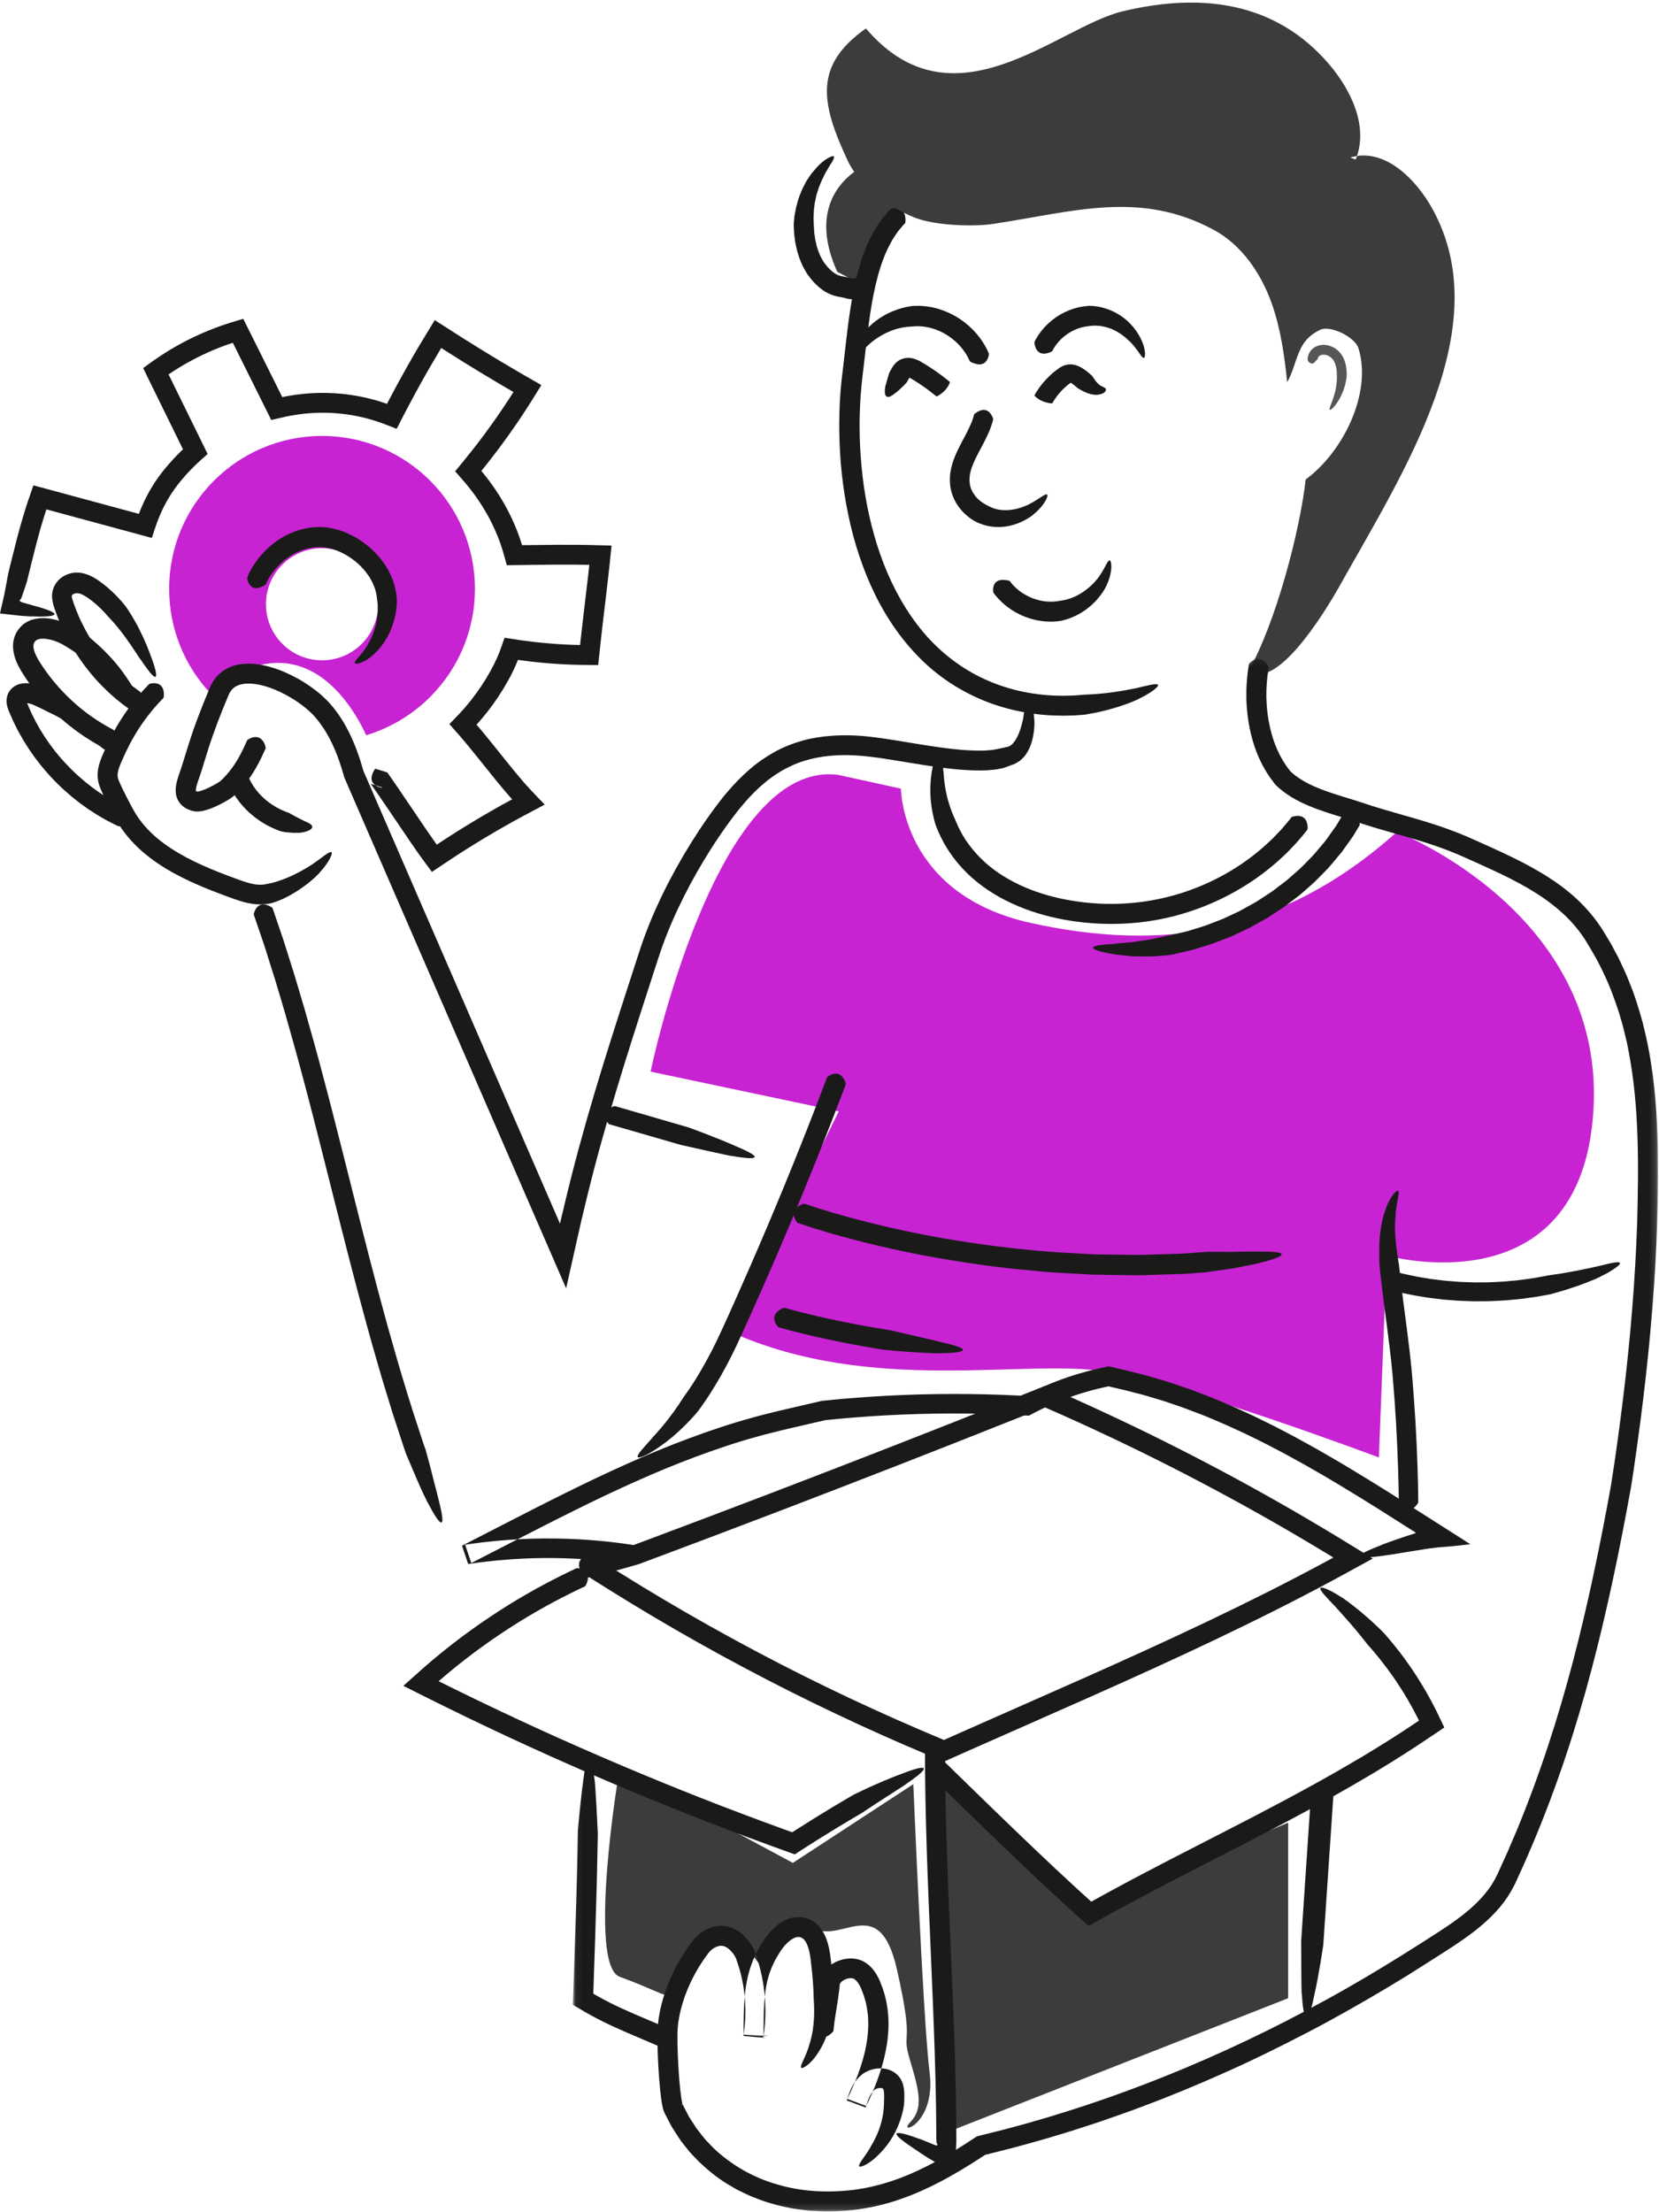 <?xml version="1.0" encoding="UTF-8"?>
<svg width="255px" height="340px" viewBox="0 0 255 340" version="1.1" xmlns="http://www.w3.org/2000/svg" xmlns:xlink="http://www.w3.org/1999/xlink">
    <!-- Generator: Sketch 60 (88103) - https://sketch.com -->
    <title>insllus_persion</title>
    <desc>Created with Sketch.</desc>
    <defs>
        <polygon id="path-1" points="0.05 0.248 166.846 0.248 166.846 238.875 0.05 238.875"></polygon>
    </defs>
    <g id="Page-1" stroke="none" stroke-width="1" fill="none" fill-rule="evenodd">
        <g id="insllus_persion">
            <path d="M100,164.7 C100,164.7 109.968,116.501 128.893,119.102 L138.48,121.21 C138.48,121.21 138.515,137.453 158.441,141.85 C178.366,146.247 196.846,143.849 214.717,127.858 C214.717,127.858 246.884,140.265 244.913,170.809 C242.942,201.353 213.148,192.98 213.148,192.98 L211.944,224 C211.944,224 182.447,212.915 170.057,210.821 C157.673,208.728 133.984,214.459 112.31,204.71 L128.918,170.809 L100,164.7" id="Fill-1" fill="#c723d3"></path>
            <path d="M133.799,25 C133.799,25 122.906,28.941 128.696,41.779 L132.97,44 C132.97,44 136.532,35.329 139,32.517 L133.799,25" id="Fill-2" fill="#3B3C3B"></path>
            <path d="M136.87,32.181 C136.931,32.122 136.956,32.101 137.087,32.077 C137.525,31.965 138.124,31.943 138.542,32.236 C138.975,32.525 139.222,33.129 139.172,34.103 C139.167,34.138 139.142,34.285 139.106,34.336 C138.97,34.466 138.824,34.582 138.713,34.738 L138.351,35.175 L137.988,35.612 C137.877,35.767 137.772,35.933 137.666,36.092 L137.349,36.573 C137.238,36.73 137.137,36.896 137.051,37.073 L136.498,38.109 C135.646,39.879 135.052,41.815 134.584,43.797 C134.12,45.783 133.793,47.824 133.521,49.887 C133.244,51.951 133.028,54.039 132.771,56.158 C132.645,57.238 132.514,58.231 132.418,59.264 C132.317,60.289 132.247,61.318 132.197,62.348 C132,66.469 132.207,70.612 132.776,74.694 C133.36,78.773 134.347,82.793 135.818,86.618 C137.303,90.427 139.298,94.041 141.901,97.147 C144.51,100.244 147.764,102.767 151.455,104.435 C155.137,106.115 159.236,106.925 163.326,106.934 L164.545,106.909 C164.791,106.9 165.033,106.904 165.275,106.879 L166.725,106.764 C166.725,106.764 167.012,106.749 167.486,106.725 C167.722,106.71 168.015,106.706 168.337,106.68 C168.659,106.651 169.022,106.618 169.405,106.584 C169.792,106.56 170.2,106.495 170.628,106.443 C171.051,106.391 171.495,106.339 171.933,106.258 C172.814,106.129 173.696,105.942 174.511,105.793 C175.186,105.626 175.75,105.493 176.214,105.398 C176.672,105.284 177.035,105.212 177.307,105.178 C177.856,105.113 178.057,105.193 177.986,105.389 C177.845,105.772 176.637,106.646 174.995,107.426 C175.091,107.412 174.637,107.61 173.902,107.915 C173.539,108.077 173.086,108.216 172.603,108.391 C172.119,108.571 171.59,108.726 171.051,108.88 C170.518,109.046 169.974,109.181 169.455,109.299 C168.941,109.426 168.458,109.534 168.035,109.604 C167.617,109.681 167.264,109.746 167.017,109.791 C166.771,109.827 166.63,109.847 166.63,109.847 C166.106,109.884 165.582,109.936 165.058,109.959 L164.273,109.981 L163.391,110 L161.729,109.96 C157.302,109.742 152.886,108.655 148.917,106.624 C146.933,105.617 145.069,104.386 143.367,102.972 C141.67,101.548 140.149,99.945 138.794,98.229 C136.079,94.793 134.06,90.908 132.589,86.885 C131.104,82.86 130.157,78.682 129.593,74.474 C129.029,70.263 128.883,66.011 129.089,61.774 L129.19,60.185 L129.336,58.599 L129.704,55.481 C129.945,53.439 130.162,51.361 130.444,49.276 C130.726,47.191 131.068,45.093 131.562,43.001 C132.061,40.911 132.7,38.817 133.662,36.796 L134.317,35.574 C134.418,35.369 134.538,35.169 134.674,34.975 L135.057,34.387 C135.188,34.193 135.314,33.994 135.455,33.803 L135.908,33.25 L136.367,32.699 C136.508,32.509 136.694,32.35 136.87,32.181" id="Fill-3" fill="#1A1B19"></path>
            <path d="M95.253,272 C95.034,272.462 90.295,302.021 95.253,303.817 C100.215,305.613 102.213,306.926 103.2,306.757 C104.186,306.586 109.612,290.693 114.485,298.733 C115.262,300.017 117.39,302.745 117.39,302.745 C117.39,302.745 119.662,291.944 124.236,295.839 C128.814,299.734 135.008,290.099 137.862,302.674 C140.717,315.249 138.401,311.761 139.89,316.689 C141.375,321.617 141.918,324.095 139.89,326.19 C137.862,328.285 143.896,326.517 142.885,318.515 C141.873,310.513 140.384,274.214 140.384,274.214 L121.869,286.313 L95.253,272" id="Fill-4" fill="#3B3C3B"></path>
            <polyline id="Fill-5" fill="#3B3C3B" points="144 274 166.625 293.291 198 280.131 198 307.109 144.841 328 144 274"></polyline>
            <path d="M49.5,101.483 C44.741,101.483 40.878,97.625 40.878,92.865 C40.878,88.106 44.741,84.248 49.5,84.248 C54.264,84.248 58.122,88.106 58.122,92.865 C58.122,97.625 54.264,101.483 49.5,101.483 Z M49.5,67 C36.52,67 26,77.521 26,90.501 C26,96.728 28.424,102.389 32.381,106.592 C33.566,104.806 35.916,103.166 40.026,102.203 C49.51,99.981 54.82,109.777 56.287,113 C65.955,110.091 73,101.116 73,90.501 C73,77.521 62.48,67 49.5,67 L49.5,67 Z" id="Fill-6" fill="#c723d3"></path>
            <path d="M151.962,54.266 C151.998,54.348 152.013,54.379 151.987,54.513 C151.931,54.974 151.692,55.553 151.243,55.819 C150.795,56.101 150.127,56.061 149.251,55.646 C149.22,55.632 149.088,55.555 149.047,55.505 C148.971,55.341 148.915,55.167 148.818,55.009 L148.558,54.526 L148.252,54.064 C148.156,53.906 148.028,53.768 147.921,53.619 C147.814,53.468 147.692,53.329 147.564,53.192 C147.437,53.056 147.32,52.91 147.182,52.786 C147.045,52.659 146.912,52.526 146.775,52.402 L146.341,52.045 C146.204,51.932 146.056,51.839 145.913,51.735 C145.771,51.628 145.623,51.533 145.47,51.446 C145.317,51.359 145.175,51.255 145.017,51.18 L144.543,50.942 C144.385,50.868 144.222,50.807 144.059,50.738 C143.901,50.664 143.733,50.613 143.57,50.56 C143.401,50.509 143.238,50.442 143.065,50.409 L142.561,50.286 L141.954,50.193 C141.75,50.168 141.552,50.164 141.348,50.146 C141.144,50.125 140.94,50.149 140.736,50.146 C140.533,50.14 140.329,50.175 140.13,50.192 C140.13,50.192 139.875,50.186 139.447,50.238 C139.019,50.271 138.418,50.387 137.73,50.58 C136.359,50.973 134.698,51.884 133.536,52.963 C132.558,53.878 132.054,54.634 131.697,55.043 C131.345,55.461 131.142,55.55 131.05,55.356 C130.877,54.994 131.126,53.377 132.263,51.768 C132.186,51.84 132.466,51.385 133.047,50.749 C133.628,50.116 134.52,49.316 135.559,48.684 C136.594,48.04 137.766,47.577 138.683,47.332 C139.147,47.216 139.534,47.126 139.814,47.093 C140.094,47.05 140.252,47.026 140.252,47.026 C140.497,47.006 140.742,47.011 140.986,47.004 C141.108,47.004 141.231,46.996 141.353,47.003 L141.72,47.027 C141.964,47.047 142.214,47.05 142.454,47.095 L143.172,47.207 L143.87,47.373 C144.105,47.422 144.329,47.506 144.558,47.577 C144.782,47.65 145.012,47.722 145.226,47.817 C145.445,47.909 145.669,47.994 145.883,48.093 L146.515,48.412 C146.729,48.514 146.922,48.648 147.126,48.766 C147.335,48.885 147.534,49.011 147.722,49.151 C147.911,49.289 148.11,49.417 148.293,49.565 L148.874,50.042 C149.057,50.208 149.236,50.385 149.419,50.557 C149.603,50.724 149.766,50.918 149.934,51.102 C150.102,51.286 150.27,51.475 150.418,51.678 C150.566,51.879 150.734,52.068 150.866,52.282 L151.279,52.913 L151.646,53.578 C151.768,53.797 151.855,54.037 151.962,54.266" id="Fill-7" fill="#1A1B19"></path>
            <path d="M161.754,53.938 C161.724,53.993 161.719,54.012 161.615,54.051 C161.289,54.197 160.82,54.396 160.291,54.346 C159.792,54.29 159.219,53.991 159.006,52.822 C158.996,52.78 158.996,52.589 159.021,52.506 C159.13,52.271 159.263,52.053 159.397,51.835 C159.525,51.611 159.668,51.403 159.822,51.198 C159.965,50.988 160.123,50.79 160.291,50.6 C160.449,50.402 160.622,50.216 160.8,50.04 C160.973,49.858 161.156,49.682 161.348,49.522 C161.536,49.356 161.724,49.19 161.932,49.045 C162.129,48.896 162.327,48.741 162.544,48.613 C162.757,48.48 162.964,48.338 163.187,48.226 L163.676,47.971 L164.185,47.752 C164.437,47.632 164.709,47.556 164.971,47.46 C165.232,47.365 165.509,47.308 165.781,47.234 C166.053,47.168 166.334,47.13 166.611,47.079 C166.888,47.044 167.174,47.024 167.456,47 C167.456,47 167.54,47.005 167.703,47.013 C167.866,47.027 168.098,47.025 168.39,47.068 C168.973,47.139 169.774,47.311 170.628,47.657 C171.483,48.002 172.373,48.533 173.144,49.201 C173.915,49.865 174.567,50.662 175.021,51.448 C175.807,52.778 175.98,53.78 176,54.341 C176.005,54.912 175.881,55.074 175.698,54.971 C175.506,54.873 175.283,54.505 174.947,54.036 C174.606,53.566 174.172,52.986 173.618,52.438 C173.653,52.517 173.371,52.194 172.852,51.766 C172.333,51.343 171.567,50.822 170.717,50.508 C169.877,50.18 168.993,50.042 168.346,50.047 C167.693,50.043 167.268,50.14 167.268,50.14 C167.105,50.147 166.942,50.176 166.784,50.207 C166.621,50.231 166.458,50.264 166.3,50.312 C166.137,50.353 165.979,50.391 165.82,50.454 C165.667,50.512 165.504,50.555 165.351,50.63 L165,50.785 L164.654,50.968 C164.496,51.045 164.353,51.149 164.205,51.242 C164.051,51.331 163.913,51.442 163.77,51.547 C163.626,51.647 163.493,51.766 163.36,51.883 C163.221,51.994 163.098,52.119 162.979,52.246 C162.851,52.368 162.732,52.499 162.623,52.636 C162.505,52.768 162.396,52.904 162.297,53.05 C162.193,53.191 162.09,53.332 162.006,53.485 C161.917,53.634 161.823,53.781 161.754,53.938" id="Fill-8" fill="#1A1B19"></path>
            <path d="M149.715,63.736 C149.73,63.676 149.74,63.655 149.827,63.593 C150.099,63.375 150.518,63.086 151.028,63.011 C151.524,62.951 152.132,63.104 152.599,64.185 C152.614,64.223 152.658,64.403 152.653,64.487 C152.585,64.728 152.531,64.979 152.448,65.204 C152.371,65.432 152.293,65.667 152.21,65.89 L151.938,66.543 C151.845,66.757 151.748,66.959 151.651,67.168 C151.554,67.378 151.451,67.572 151.354,67.771 L151.053,68.356 L150.454,69.482 C150.289,69.805 150.114,70.132 149.968,70.446 C149.808,70.765 149.676,71.076 149.545,71.387 C149.433,71.694 149.302,72.003 149.234,72.3 C149.136,72.602 149.102,72.892 149.049,73.183 C149.039,73.467 148.995,73.753 149.034,74.028 C149.044,74.166 149.044,74.309 149.078,74.434 C149.098,74.564 149.122,74.695 149.166,74.821 C149.195,74.95 149.239,75.076 149.297,75.2 C149.341,75.327 149.404,75.448 149.472,75.569 C149.594,75.813 149.759,76.044 149.934,76.265 C149.983,76.337 150.051,76.4 150.109,76.466 C150.172,76.53 150.231,76.599 150.294,76.661 C150.43,76.779 150.557,76.912 150.707,77.017 C150.844,77.134 150.999,77.235 151.15,77.333 C151.301,77.437 151.471,77.513 151.627,77.605 C151.627,77.605 151.68,77.632 151.768,77.683 C151.86,77.734 151.991,77.815 152.166,77.89 C152.507,78.055 153.013,78.255 153.625,78.345 C154.258,78.441 155.007,78.436 155.78,78.303 C156.548,78.165 157.326,77.898 158.017,77.582 C159.165,77.005 159.87,76.469 160.322,76.205 C160.77,75.926 160.979,75.912 160.998,76.12 C161.042,76.522 160.317,77.903 158.824,79.075 C158.912,79.032 158.528,79.369 157.803,79.79 C157.083,80.212 156.004,80.687 154.802,80.886 C153.616,81.099 152.293,80.998 151.378,80.717 C150.916,80.59 150.547,80.434 150.284,80.328 C150.031,80.205 149.885,80.135 149.885,80.135 C149.667,80.023 149.467,79.875 149.258,79.744 C149.054,79.606 148.864,79.447 148.67,79.297 C148.485,79.132 148.3,78.968 148.12,78.792 C147.955,78.606 147.77,78.434 147.619,78.231 C147.322,77.865 147.05,77.472 146.826,77.044 C146.71,76.832 146.598,76.616 146.515,76.386 C146.418,76.162 146.335,75.931 146.272,75.691 C146.131,75.223 146.043,74.717 146.024,74.243 C145.97,73.759 146.019,73.285 146.048,72.811 C146.126,72.354 146.194,71.89 146.33,71.465 C146.437,71.023 146.598,70.63 146.749,70.224 C146.909,69.837 147.074,69.449 147.254,69.091 C147.425,68.718 147.609,68.38 147.789,68.028 L148.383,66.904 L148.665,66.358 C148.752,66.178 148.85,65.996 148.927,65.82 C149.01,65.643 149.098,65.465 149.175,65.289 L149.394,64.765 C149.457,64.591 149.511,64.419 149.574,64.247 C149.637,64.074 149.667,63.906 149.715,63.736" id="Fill-9" fill="#1A1B19"></path>
            <g id="Group-13" transform="translate(127, 0)">
                <path d="M25.735,91.139 C25.68,91.067 25.66,91.041 25.656,90.905 C25.596,90.455 25.7,89.841 26.066,89.492 C26.433,89.125 27.071,89.028 27.986,89.218 C28.026,89.224 28.165,89.266 28.209,89.305 C28.308,89.448 28.417,89.587 28.536,89.716 C28.65,89.848 28.763,89.986 28.892,90.105 C29.026,90.224 29.14,90.361 29.278,90.469 C29.417,90.581 29.545,90.703 29.689,90.809 L30.124,91.121 L30.585,91.402 C30.738,91.49 30.901,91.567 31.06,91.651 C31.218,91.738 31.386,91.795 31.55,91.87 C31.703,91.943 31.862,91.99 32.02,92.047 C32.178,92.105 32.337,92.157 32.5,92.195 C32.663,92.234 32.822,92.292 32.985,92.315 C33.148,92.343 33.312,92.38 33.48,92.404 L33.772,92.434 C33.871,92.443 33.97,92.46 34.069,92.462 L34.361,92.469 C34.46,92.469 34.559,92.48 34.653,92.473 L34.95,92.456 C35.044,92.449 35.143,92.452 35.237,92.437 L35.529,92.396 C35.623,92.38 35.722,92.375 35.816,92.352 C35.816,92.352 35.875,92.344 35.984,92.327 C36.088,92.307 36.256,92.301 36.454,92.254 C36.85,92.174 37.414,92.029 38.043,91.765 C38.666,91.494 39.354,91.103 39.993,90.607 C40.636,90.115 41.225,89.521 41.705,88.925 C42.482,87.888 42.843,87.08 43.106,86.623 C43.363,86.159 43.541,86.035 43.665,86.204 C43.774,86.369 43.868,86.842 43.798,87.503 C43.734,88.161 43.536,89.018 43.12,89.88 C43.18,89.801 42.972,90.283 42.512,90.989 C42.051,91.695 41.294,92.601 40.354,93.351 C39.429,94.111 38.33,94.697 37.444,95.014 C37.008,95.194 36.613,95.268 36.35,95.353 C36.078,95.408 35.92,95.44 35.92,95.44 C35.682,95.474 35.445,95.509 35.202,95.516 C34.965,95.525 34.722,95.554 34.484,95.542 C34.247,95.535 34.004,95.534 33.767,95.52 L33.059,95.445 C32.832,95.413 32.604,95.366 32.371,95.325 C32.144,95.29 31.921,95.219 31.698,95.163 C31.471,95.11 31.253,95.04 31.035,94.962 C30.817,94.886 30.595,94.817 30.387,94.721 C30.159,94.621 29.926,94.536 29.714,94.42 C29.491,94.306 29.273,94.198 29.055,94.076 L28.427,93.69 L27.823,93.258 C27.625,93.111 27.442,92.944 27.249,92.786 C27.056,92.632 26.888,92.445 26.71,92.275 C26.527,92.106 26.363,91.913 26.2,91.726 C26.032,91.541 25.878,91.344 25.735,91.139" id="Fill-10" fill="#1A1B19"></path>
                <path d="M81.376,24.52 C83.4,19.558 80.738,13.892 77.249,9.826 C68.905,0.101 57.354,-1.103 45.531,1.745 C35.459,4.171 19.558,20.164 6.102,4.374 C-1.98,10.057 -0.846,15.868 3.355,24.814 C4.899,28.098 9.225,31.774 13.783,33.513 C16.668,34.612 22.419,34.9 25.656,34.413 C38.003,32.553 48.129,29.194 59.516,35.303 C63.852,37.628 66.816,41.985 68.469,46.621 C69.85,50.505 70.419,54.614 70.85,58.727 C71.518,57.583 71.904,56.187 72.359,54.92 C73.091,52.882 73.948,51.66 75.888,50.7 C77.461,49.921 81.272,51.793 81.807,53.526 C83.93,60.35 79.466,69.473 73.695,73.682 C72.795,81.672 69.108,95.688 64.95,103.048 C69.004,106.231 76.209,94.866 78.887,90.089 C88.79,72.407 103.211,50.32 93.189,32.129 C90.586,27.401 85.701,22.623 80.545,24.215" id="Fill-12" fill="#3B3C3B"></path>
            </g>
            <path d="M131.811,42.629 C131.826,42.615 131.831,42.611 131.901,42.654 C132.006,42.705 132.165,42.774 132.36,42.818 C132.56,42.869 132.789,42.887 133.049,42.939 C133.303,42.985 133.573,43.081 133.777,43.35 C133.982,43.62 134.127,44.133 133.837,44.879 C133.817,44.935 133.682,45.156 133.588,45.244 C132.984,45.669 132.335,45.891 131.681,45.969 C131.357,46.005 131.027,46.014 130.698,45.974 C130.533,45.961 130.369,45.924 130.204,45.892 L129.82,45.787 C129.71,45.754 129.545,45.724 129.341,45.688 C129.146,45.654 128.892,45.609 128.632,45.552 C128.103,45.432 127.524,45.219 127.03,44.937 C126.661,44.735 126.336,44.496 126.027,44.253 C125.728,44.006 125.453,43.748 125.194,43.485 C124.949,43.223 124.705,42.957 124.47,42.634 C124.235,42.327 123.996,42.019 123.826,41.687 C123.642,41.359 123.432,41.038 123.297,40.696 C123.157,40.357 122.988,40.022 122.873,39.677 L122.544,38.639 L122.304,37.587 C122.234,37.319 122.214,37.047 122.174,36.777 C122.139,36.506 122.099,36.235 122.07,35.964 L122.025,35.149 C122.015,34.878 121.99,34.607 122.005,34.335 C122.005,34.335 122.04,34.003 122.09,33.443 C122.104,33.164 122.189,32.834 122.254,32.462 C122.289,32.277 122.324,32.081 122.364,31.876 C122.409,31.674 122.474,31.465 122.534,31.249 C122.653,30.818 122.778,30.361 122.973,29.907 C123.063,29.681 123.152,29.45 123.247,29.217 C123.342,28.987 123.467,28.765 123.582,28.54 L123.926,27.872 C124.066,27.664 124.2,27.456 124.335,27.248 C124.475,27.048 124.61,26.849 124.744,26.652 C124.899,26.473 125.049,26.297 125.199,26.124 C126.172,24.946 127.01,24.412 127.514,24.17 C128.013,23.919 128.218,23.966 128.198,24.181 C128.188,24.4 127.973,24.803 127.634,25.296 C127.464,25.539 127.315,25.859 127.12,26.166 C126.915,26.469 126.746,26.833 126.561,27.2 C126.636,27.147 126.376,27.514 126.122,28.189 C126.052,28.353 125.977,28.533 125.897,28.723 C125.822,28.918 125.763,29.135 125.693,29.353 C125.628,29.574 125.538,29.794 125.483,30.032 C125.433,30.27 125.378,30.512 125.328,30.755 L125.248,31.117 L125.199,31.486 C125.169,31.729 125.139,31.968 125.104,32.2 C125.074,32.668 125.059,33.106 125.044,33.48 C125.059,33.853 125.069,34.166 125.074,34.385 C125.079,34.603 125.099,34.727 125.099,34.727 L125.129,35.29 C125.144,35.478 125.139,35.668 125.169,35.852 L125.248,36.408 C125.273,36.593 125.288,36.78 125.338,36.958 L125.523,37.781 L125.777,38.57 C125.862,38.833 125.987,39.067 126.092,39.319 C126.182,39.578 126.336,39.783 126.461,40.013 C126.576,40.253 126.736,40.44 126.885,40.638 C127.02,40.836 127.205,41.037 127.394,41.236 C127.579,41.423 127.764,41.599 127.953,41.754 C128.143,41.898 128.328,42.038 128.512,42.135 C128.767,42.277 129.001,42.367 129.306,42.439 C129.47,42.475 129.635,42.506 129.865,42.544 C130.079,42.583 130.339,42.626 130.648,42.714 L130.883,42.78 C130.928,42.785 130.973,42.801 131.022,42.802 C131.122,42.817 131.222,42.81 131.322,42.801 C131.527,42.778 131.701,42.703 131.811,42.629" id="Fill-14" fill="#1A1B19"></path>
            <path d="M198.475,125.634 C198.52,125.577 198.535,125.557 198.651,125.527 C199.026,125.401 199.587,125.311 200.078,125.502 C200.564,125.693 200.98,126.167 201,127.239 C201,127.278 200.985,127.449 200.945,127.516 C200.419,128.241 199.808,128.899 199.227,129.583 C198.926,129.914 198.611,130.232 198.3,130.557 C197.995,130.884 197.679,131.202 197.348,131.502 C193.321,135.331 188.437,138.224 183.172,139.993 C177.908,141.787 172.237,142.353 166.727,141.792 C163.967,141.513 161.222,140.955 158.572,140.057 C155.923,139.159 153.358,137.915 151.059,136.233 C148.76,134.56 146.736,132.413 145.303,129.925 C145.258,129.848 145.208,129.773 145.168,129.693 L145.063,129.502 L144.777,128.962 C144.642,128.725 144.537,128.473 144.422,128.229 C144.181,127.741 143.991,127.231 143.785,126.728 C143.785,126.728 143.705,126.422 143.565,125.909 C143.44,125.394 143.275,124.667 143.164,123.825 C142.914,122.144 142.949,120.003 143.275,118.308 C143.525,116.868 143.851,115.976 144.121,115.489 C144.382,115.001 144.567,114.907 144.682,115.081 C144.928,115.434 144.862,116.838 144.993,118.495 C145.038,118.321 145.058,120.312 145.529,122.249 C145.739,123.221 146.08,124.165 146.34,124.864 C146.485,125.209 146.606,125.496 146.691,125.698 C146.786,125.894 146.836,126.007 146.836,126.007 C147.001,126.433 147.192,126.846 147.387,127.257 C147.477,127.466 147.597,127.66 147.703,127.862 L147.783,128.013 L147.858,128.154 C147.893,128.221 147.928,128.285 147.968,128.349 L148.439,129.114 C149.776,131.094 151.49,132.821 153.513,134.184 C157.566,136.927 162.555,138.336 167.554,138.778 C172.573,139.228 177.662,138.625 182.416,136.982 C187.165,135.351 191.573,132.718 195.189,129.274 C195.495,129 195.78,128.71 196.061,128.41 C196.341,128.113 196.632,127.822 196.908,127.521 C197.433,126.895 197.995,126.296 198.475,125.634" id="Fill-15" fill="#1A1B19"></path>
            <path d="M218,230.846 C218,230.922 218,230.95 217.928,231.051 C217.51,231.752 216.437,232.743 215.129,231.125 C215.105,231.095 215.019,230.955 215.009,230.884 C214.99,229.17 214.951,227.456 214.898,225.742 C214.749,220.98 214.47,216.215 214.062,211.477 C213.643,206.772 212.903,202.05 212.345,197.248 C212.23,196.284 212.124,195.319 212.032,194.348 C212.032,194.348 212.023,194.048 212.013,193.542 C212.004,193.04 211.989,192.329 212.013,191.482 C212.047,189.809 212.311,187.649 212.932,185.988 C213.408,184.568 213.97,183.766 214.331,183.356 C214.711,182.952 214.908,182.919 214.966,183.121 C215.028,183.325 214.946,183.756 214.836,184.338 C214.735,184.923 214.6,185.661 214.523,186.475 C214.581,186.314 214.302,188.244 214.49,190.275 C214.562,191.292 214.711,192.305 214.831,193.111 C214.956,193.904 215.038,194.437 215.038,194.437 L215.302,196.87 C215.855,201.589 216.601,206.34 217.033,211.188 C217.452,216.002 217.736,220.815 217.889,225.64 C217.942,227.375 217.981,229.11 218,230.846" id="Fill-16" fill="#1A1B19"></path>
            <path d="M144.596,270.971 C144.527,271 144.502,271.012 144.384,270.984 C143.588,270.869 142.235,270.263 143.159,268.414 C143.173,268.381 143.267,268.245 143.327,268.204 L147.976,266.134 C160.481,260.585 173.031,255.182 185.334,249.323 C191.486,246.393 197.583,243.359 203.566,240.135 L204.945,239.384 L204.945,239.381 L204.95,239.381 L204.89,239.347 L204.772,239.273 L202.01,237.603 C199.09,235.862 196.15,234.152 193.185,232.49 C187.251,229.165 181.228,226.005 175.116,223.01 C172.058,221.517 168.985,220.064 165.887,218.65 C164.335,217.95 162.789,217.248 161.227,216.568 L160.585,216.285 L160.061,216.494 L157.675,217.445 C144.967,222.513 132.224,227.489 119.442,232.372 L109.017,236.331 L100.592,239.498 L98.191,240.393 C98.191,240.393 93.705,241.734 90.469,242.435 C85.029,243.756 86.876,242.357 89.974,240.826 C89.614,240.892 97.485,237.422 97.485,237.422 L99.693,236.598 L108.74,233.195 L118.335,229.549 C131.103,224.67 143.835,219.698 156.529,214.636 L158.91,213.686 L159.577,213.418 L160.175,213.181 L160.472,213.062 L160.62,213.002 C160.669,212.989 160.719,213.036 160.768,213.049 L162.473,213.799 C164.044,214.484 165.61,215.192 167.171,215.898 C170.294,217.324 173.397,218.789 176.48,220.294 C182.641,223.315 188.719,226.5 194.697,229.854 C197.691,231.53 200.651,233.254 203.596,235.009 L205.8,236.335 L209.589,238.661 L210.558,239.258 L210.805,239.408 L210.923,239.482 C210.948,239.507 211.052,239.532 210.968,239.557 L210.404,239.865 L208.156,241.093 L205.034,242.798 C198.996,246.053 192.854,249.11 186.668,252.056 C174.291,257.949 161.722,263.362 149.236,268.903 L144.596,270.971" id="Fill-17" fill="#1A1B19"></path>
            <path d="M201.558,275.023 C201.563,274.949 201.563,274.922 201.652,274.829 C202.184,274.183 203.498,273.282 204.873,274.957 C204.9,274.987 204.989,275.131 205,275.202 L204.662,280.246 L203.592,296.065 L203.404,298.877 C203.404,298.877 202.744,303.487 202.001,306.704 C200.904,312.172 200.288,309.931 200.105,306.498 C200.006,306.849 200,298.3 200,298.3 L201.558,275.023" id="Fill-18" fill="#1A1B19"></path>
            <path d="M89.344,241.614 C89.28,241.572 89.255,241.558 89.215,241.441 C88.877,240.705 88.668,239.24 90.758,239.001 C90.792,238.998 90.962,239 91.026,239.027 L93.176,240.406 L95.335,241.763 C99.858,244.589 104.451,247.309 109.109,249.92 C113.761,252.531 118.478,255.033 123.25,257.424 C128.022,259.816 132.849,262.09 137.73,264.254 L141.402,265.854 L143.243,266.637 L144.945,267.359 L145.174,267.457 C145.204,267.479 145.268,267.478 145.268,267.519 L145.268,267.644 L145.273,268.143 L145.273,269.146 L145.278,271.333 C145.273,271.998 145.283,272.662 145.293,273.327 C145.313,274.658 145.318,275.987 145.353,277.319 C145.457,282.642 145.657,287.971 145.875,293.304 L146.542,309.321 C146.746,314.667 146.915,320.019 146.98,325.383 L146.995,327.581 L147,329.092 C147,329.092 146.995,329.166 146.985,329.301 C146.975,329.545 146.96,329.902 146.94,330.347 C146.896,331.243 146.836,332.501 146.771,333.946 C146.766,333.963 146.771,333.998 146.761,334 L146.696,333.964 L146.562,333.891 L146.303,333.744 C146.129,333.647 145.95,333.548 145.776,333.448 C145.428,333.253 145.074,333.052 144.711,332.849 C144.049,332.468 143.368,332.076 142.681,331.681 C141.92,331.191 141.153,330.686 140.472,330.212 C135.769,327.118 138.063,327.506 141.337,328.738 C141.263,328.683 141.706,328.855 142.412,329.146 C142.766,329.293 143.188,329.467 143.641,329.656 C143.791,329.723 143.776,329.705 143.81,329.714 L143.89,329.724 C143.94,329.729 143.98,329.73 144.014,329.728 C144.079,329.715 144.139,329.741 144.079,329.599 C144.049,329.504 144.019,329.448 143.995,329.418 C143.985,329.402 143.975,329.393 143.965,329.388 C143.96,329.377 143.96,329.406 143.955,329.364 C143.955,329.326 143.95,329.289 143.95,329.254 C143.945,329.183 143.94,329.118 143.94,329.06 C143.925,328.826 143.915,328.692 143.915,328.692 L143.91,327.221 L143.87,323.543 C143.786,318.311 143.601,313.072 143.392,307.829 C142.979,297.344 142.432,286.842 142.243,276.302 L142.188,272.347 L142.183,270.368 L142.183,269.528 L142.183,269.531 L139.367,268.332 L135.73,266.735 C130.893,264.577 126.106,262.307 121.374,259.928 C116.642,257.55 111.97,255.063 107.352,252.469 C102.734,249.875 98.182,247.175 93.688,244.372 L91.509,243.004 L89.344,241.614" id="Fill-19" fill="#1A1B19"></path>
            <g id="Group-23" transform="translate(88, 101)">
                <mask id="mask-2" fill="white">
                    <use xlink:href="#path-1"></use>
                </mask>
                <g id="Clip-21"></g>
                <path d="M14.222,210.559 C14.292,210.591 14.316,210.601 14.376,210.71 C14.837,211.392 15.248,212.799 13.241,213.352 C13.206,213.362 13.043,213.386 12.973,213.369 C11.437,212.691 9.871,212.043 8.291,211.361 C7.081,210.839 5.862,210.289 4.663,209.692 C4.064,209.396 3.469,209.084 2.879,208.762 C2.235,208.408 1.928,208.238 0.634,207.467 L0.233,207.228 C0.173,207.182 0.074,207.161 0.05,207.096 L0.059,206.853 L0.139,204.621 L0.203,202.673 L0.337,198.78 C0.515,193.59 0.669,188.403 0.773,183.218 L0.823,180.385 C0.823,180.385 1.209,175.73 1.68,172.459 C2.329,166.906 3.018,169.114 3.385,172.57 C3.419,172.39 3.563,174.455 3.677,176.566 C3.781,178.679 3.89,180.836 3.89,180.836 L3.731,188.384 L3.474,197.084 L3.191,205.413 L3.786,205.752 C4.4,206.1 5.02,206.428 5.649,206.751 C6.908,207.388 8.196,207.975 9.515,208.544 C11.061,209.21 12.641,209.863 14.222,210.559" id="Fill-20" fill="#1A1B19" mask="url(#mask-2)"></path>
                <path d="M103.966,1.121 C103.981,1.043 103.986,1.015 104.08,0.926 C104.363,0.611 104.828,0.266 105.339,0.248 C105.854,0.227 106.414,0.538 106.925,1.405 C106.939,1.437 107.004,1.582 107.004,1.649 C106.989,1.693 106.925,2.15 106.816,2.913 C106.741,3.681 106.622,4.762 106.652,6.054 L106.652,6.297 L106.667,6.566 C106.692,6.997 106.697,7.43 106.746,7.86 C106.786,8.292 106.83,8.723 106.9,9.151 C107.162,10.865 107.594,12.571 108.297,14.152 C108.486,14.541 108.649,14.945 108.867,15.315 L109.179,15.883 L109.526,16.424 C109.744,16.797 110.027,17.119 110.279,17.466 L110.309,17.512 L110.388,17.579 L110.611,17.785 C110.75,17.928 110.924,18.048 111.087,18.178 C112.405,19.2 114.061,19.956 115.82,20.584 C117.589,21.225 119.467,21.723 121.424,22.381 C125.096,23.64 129.016,24.557 132.981,25.876 C134.958,26.533 136.955,27.308 138.863,28.184 C140.741,29.03 142.659,29.881 144.571,30.819 C146.484,31.757 148.397,32.782 150.241,33.987 C152.089,35.188 153.868,36.583 155.439,38.234 C156.222,39.061 156.97,39.935 157.624,40.88 L158.12,41.589 C158.283,41.825 158.412,42.063 158.561,42.3 L159.423,43.727 C159.72,44.2 159.958,44.705 160.226,45.193 C160.484,45.69 160.771,46.171 160.994,46.682 C161.46,47.698 161.965,48.702 162.357,49.753 C163.229,51.824 163.888,53.981 164.488,56.154 C165.043,58.338 165.508,60.551 165.835,62.787 C166.519,67.258 166.757,71.789 166.832,76.319 C166.886,80.846 166.802,85.389 166.609,89.959 C166.202,99.095 165.335,108.304 164.131,117.525 C163.833,119.831 163.506,122.137 163.174,124.445 C162.991,125.603 162.842,126.772 162.634,127.927 C162.421,129.08 162.208,130.235 161.995,131.39 C161.128,135.987 160.201,140.587 159.165,145.178 C157.109,154.359 154.631,163.511 151.45,172.437 C149.869,176.9 148.115,181.307 146.187,185.633 L145.087,188.057 L144.903,188.463 L144.68,188.897 C144.091,190.053 143.372,191.137 142.55,192.106 C140.909,194.059 138.967,195.632 136.995,197.016 C136.008,197.711 135.007,198.365 134.016,198.999 L131.053,200.887 L128.075,202.768 L125.062,204.591 C121.028,206.987 116.964,209.309 112.822,211.448 C108.689,213.595 104.526,215.653 100.304,217.522 C96.087,219.405 91.84,221.176 87.559,222.762 C85.428,223.588 83.267,224.308 81.126,225.066 C78.966,225.766 76.825,226.496 74.659,227.125 C72.504,227.797 70.333,228.379 68.178,228.976 C67.097,229.27 66.012,229.527 64.932,229.804 L63.415,230.185 C63.42,230.183 63.41,230.187 63.415,230.183 L63.083,230.404 L62.38,230.86 C58.638,233.281 54.694,235.501 50.427,236.98 C46.16,238.482 41.621,239.085 37.181,238.81 L36.349,238.764 L35.521,238.659 C34.971,238.584 34.416,238.532 33.871,238.436 C32.786,238.207 31.69,238.019 30.635,237.676 C29.564,237.402 28.544,236.975 27.513,236.585 C27.002,236.373 26.512,236.116 26.016,235.883 L25.273,235.525 L24.564,235.106 C22.632,234.048 20.917,232.654 19.351,231.156 L18.226,229.979 C17.855,229.586 17.547,229.14 17.201,228.723 C16.497,227.9 15.967,226.963 15.377,226.071 C15.094,225.616 14.871,225.13 14.619,224.662 L14.252,223.953 L14.163,223.777 C14.133,223.733 14.098,223.648 14.054,223.53 L13.945,223.214 C13.92,223.122 13.905,223.056 13.885,222.976 C13.732,222.354 13.672,221.854 13.598,221.327 C13.533,220.809 13.479,220.3 13.429,219.794 C13.241,217.771 13.132,215.793 13.073,213.798 L13.058,213.047 L13.053,212.317 C13.043,211.8 13.043,211.281 13.082,210.746 C13.157,209.689 13.301,208.65 13.538,207.647 C13.989,205.633 14.698,203.724 15.585,201.934 C16.026,201.035 16.517,200.168 17.047,199.328 C17.31,198.906 17.592,198.497 17.874,198.091 C18.013,197.888 18.172,197.692 18.315,197.493 L18.543,197.194 C18.648,197.07 18.752,196.939 18.861,196.826 C19.292,196.371 19.767,195.996 20.313,195.685 C20.853,195.38 21.472,195.145 22.141,195.042 C23.499,194.792 24.976,195.339 25.897,196.112 C26.368,196.498 26.755,196.93 27.097,197.355 C27.424,197.779 27.766,198.294 28.003,198.917 C28.34,199.827 28.618,200.735 28.851,201.659 C29.322,203.501 29.564,205.375 29.634,207.232 C29.669,208.161 29.644,209.086 29.579,210.004 C29.55,210.463 29.5,210.919 29.45,211.374 L29.356,212.053 C27.994,211.97 32.374,212.479 26.294,211.909 L26.294,211.424 C26.299,209.701 26.299,207.976 26.438,206.218 C26.507,205.341 26.606,204.456 26.784,203.573 C26.948,202.69 27.181,201.809 27.488,200.96 C27.79,200.107 28.172,199.289 28.603,198.517 C28.811,198.127 29.039,197.752 29.282,197.389 C29.5,197.029 29.787,196.63 30.08,196.275 C30.67,195.556 31.353,194.879 32.26,194.344 C32.716,194.08 33.232,193.855 33.806,193.727 C34.386,193.602 35.03,193.601 35.625,193.736 C36.225,193.865 36.795,194.129 37.27,194.5 C37.746,194.864 38.118,195.304 38.405,195.746 C38.96,196.639 39.228,197.525 39.416,198.364 C39.599,199.202 39.689,200.021 39.768,200.752 C39.852,201.504 39.926,202.256 39.986,203.008 C40.001,203.204 40.016,203.397 40.03,203.588 C40.065,204.151 40.095,204.642 40.105,205.052 C40.139,205.865 40.13,206.337 40.13,206.337 C40.13,206.337 40.12,206.426 40.11,206.589 C40.105,206.75 40.085,206.987 40.05,207.283 C40.011,207.579 39.991,207.93 39.921,208.328 C39.852,208.727 39.798,209.165 39.689,209.632 C39.604,210.019 39.515,210.427 39.386,210.84 C39.322,211.046 39.262,211.255 39.198,211.466 C39.124,211.673 39.044,211.882 38.97,212.091 C38.826,212.509 38.623,212.912 38.435,213.305 C38.256,213.699 38.009,214.058 37.805,214.404 C37.399,215.028 37.032,215.515 36.676,215.86 C36.344,216.225 36.031,216.45 35.798,216.6 C35.333,216.905 35.129,216.888 35.12,216.681 C35.1,216.467 35.268,216.066 35.521,215.545 C35.63,215.269 35.774,214.974 35.917,214.649 C36.031,214.306 36.195,213.966 36.309,213.58 C36.284,213.618 36.314,213.507 36.383,213.287 C36.418,213.179 36.462,213.042 36.517,212.884 C36.557,212.721 36.606,212.535 36.656,212.331 C36.775,211.932 36.849,211.437 36.948,210.927 C37.008,210.402 37.082,209.855 37.107,209.309 C37.141,208.88 37.131,208.447 37.141,208.054 C37.146,207.659 37.122,207.291 37.117,206.982 C37.087,206.359 37.057,205.956 37.057,205.956 C37.057,205.956 37.062,205.852 37.052,205.653 C37.047,205.454 37.032,205.162 37.022,204.791 C37.013,204.605 36.998,204.398 36.988,204.173 C36.978,204.061 36.973,203.944 36.963,203.822 C36.963,203.761 36.958,203.699 36.953,203.637 L36.913,203.117 C36.879,202.784 36.849,202.45 36.819,202.114 C36.755,201.451 36.676,200.74 36.596,200.089 C36.512,199.452 36.398,198.836 36.22,198.295 C36.046,197.752 35.798,197.3 35.541,197.049 C35.035,196.587 34.441,196.525 33.514,197.183 C33.073,197.504 32.637,197.957 32.26,198.465 C32.072,198.709 31.889,199.004 31.7,199.303 C31.502,199.594 31.353,199.904 31.175,200.204 C30.526,201.433 30.055,202.737 29.797,204.158 C29.52,205.571 29.436,207.095 29.391,208.669 C29.376,209.457 29.371,210.259 29.366,211.072 L29.366,211.836 C32.107,212.068 25.63,211.721 26.309,211.676 L26.348,211.39 C26.403,211.008 26.438,210.623 26.482,210.237 C26.76,207.144 26.428,203.914 25.417,200.836 C25.357,200.641 25.283,200.453 25.218,200.261 L25.119,199.985 C25.1,199.931 25.075,199.875 25.05,199.817 C24.936,199.595 24.743,199.306 24.515,199.046 C24.084,198.52 23.608,198.201 23.192,198.09 C22.979,198.05 22.766,198.036 22.533,198.077 C22.295,198.13 22.037,198.228 21.784,198.376 C21.532,198.521 21.284,198.724 21.086,198.935 L20.952,199.091 L20.764,199.344 C20.64,199.513 20.511,199.677 20.392,199.851 C18.439,202.602 16.953,205.861 16.353,209.244 C16.195,210.094 16.13,210.928 16.125,211.794 C16.125,212.251 16.13,212.709 16.135,213.167 C16.15,213.628 16.16,214.09 16.175,214.553 C16.244,216.413 16.363,218.308 16.556,220.163 C16.606,220.627 16.665,221.084 16.73,221.524 C16.764,221.737 16.804,221.959 16.844,222.137 L16.873,222.266 C16.883,222.305 16.893,222.365 16.898,222.362 C16.893,222.379 16.933,222.377 16.888,222.409 C16.081,222.766 17.443,222.246 16.963,222.515 L17.597,223.73 L17.909,224.339 L18.286,224.915 L19.029,226.072 C19.302,226.441 19.599,226.795 19.876,227.159 L20.308,227.702 C20.451,227.881 20.62,228.039 20.778,228.208 L21.74,229.213 C24.445,231.747 27.795,233.707 31.512,234.739 C35.209,235.851 39.213,236.037 43.157,235.572 C47.112,235.066 50.962,233.735 54.639,231.835 C56.483,230.899 58.286,229.826 60.075,228.695 L61.413,227.83 L61.775,227.592 L62.117,227.368 C62.236,227.304 62.37,227.295 62.509,227.253 L63.381,227.033 C64.421,226.772 65.462,226.51 66.508,226.247 C83.193,221.882 99.843,215.148 115.735,206.406 C119.72,204.239 123.63,201.905 127.51,199.494 L130.409,197.663 L133.308,195.802 C135.211,194.563 137.034,193.276 138.61,191.801 C139.398,191.06 140.116,190.274 140.741,189.435 L141.197,188.796 L141.598,188.133 C141.742,187.915 141.841,187.676 141.965,187.45 L142.143,187.102 L142.322,186.712 L143.739,183.584 L145.092,180.421 C146.846,176.185 148.442,171.874 149.884,167.51 C152.783,158.783 155.052,149.839 156.965,140.845 C157.922,136.355 158.804,131.822 159.611,127.343 C160.325,122.861 160.944,118.3 161.494,113.795 C162.6,104.762 163.348,95.762 163.645,86.854 C163.878,77.952 163.957,69.097 162.357,60.724 L162.049,59.161 L161.678,57.618 C161.45,56.584 161.113,55.586 160.83,54.573 C160.171,52.582 159.468,50.612 158.561,48.744 C157.708,46.851 156.658,45.063 155.578,43.321 C154.502,41.669 153.174,40.195 151.673,38.898 C148.67,36.293 145.047,34.405 141.36,32.689 C140.424,32.265 139.497,31.841 138.565,31.419 L137.163,30.789 C136.707,30.592 136.261,30.386 135.8,30.2 C133.977,29.441 132.108,28.795 130.215,28.216 C128.322,27.633 126.4,27.112 124.477,26.55 C123.511,26.271 122.549,25.977 121.593,25.671 C121.122,25.515 120.646,25.359 120.176,25.203 C119.73,25.053 119.269,24.911 118.808,24.768 C116.955,24.198 115.032,23.636 113.144,22.837 C112.202,22.436 111.261,21.986 110.364,21.418 C109.918,21.131 109.472,20.834 109.051,20.488 C108.832,20.327 108.629,20.146 108.426,19.957 L108.099,19.655 C108.015,19.588 107.945,19.481 107.901,19.421 L107.777,19.258 C106.484,17.604 105.532,15.76 104.878,13.866 C104.229,11.969 103.847,10.026 103.674,8.093 C103.619,7.609 103.609,7.126 103.585,6.644 L103.575,6.438 L103.575,6.3 C103.575,6.209 103.575,6.118 103.575,6.028 C103.545,4.593 103.674,3.391 103.758,2.536 C103.877,1.683 103.946,1.172 103.966,1.121" id="Fill-22" fill="#1A1B19" mask="url(#mask-2)"></path>
            </g>
            <path d="M128.107,312.092 C128.102,312.161 128.097,312.185 128.017,312.269 C127.771,312.56 127.365,312.923 126.854,313.036 C126.353,313.144 125.722,312.999 125.105,312.101 C125.085,312.068 125.005,311.913 125,311.839 C125.16,310.056 125.491,308.394 125.727,306.779 C125.787,306.373 125.842,305.969 125.887,305.571 C125.907,305.371 125.932,305.172 125.947,304.975 C125.957,304.862 125.997,304.361 126.118,304.033 C126.353,303.316 126.789,302.751 127.265,302.328 C127.741,301.902 128.272,301.596 128.834,301.375 C129.4,301.157 129.996,301.021 130.643,301.002 C130.964,300.992 131.299,301.017 131.64,301.084 C131.986,301.15 132.342,301.268 132.652,301.427 C133.289,301.742 133.77,302.186 134.141,302.629 C134.512,303.077 134.787,303.536 135.018,303.99 C135.253,304.453 135.399,304.881 135.569,305.318 C135.755,305.75 135.86,306.205 136,306.651 C136.135,307.098 136.201,307.559 136.306,308.011 C136.391,308.468 136.436,308.928 136.496,309.388 C136.667,311.227 136.536,313.061 136.216,314.829 C135.89,316.6 135.379,318.31 134.757,319.961 C134.447,320.788 134.106,321.598 133.745,322.396 C133.57,322.799 133.374,323.189 133.189,323.584 L133.048,323.88 L133.043,323.89 C135.619,324.846 129.525,322.598 130.152,322.824 L130.162,322.804 L130.172,322.763 L130.197,322.682 L130.247,322.52 C130.312,322.303 130.392,322.078 130.473,321.853 C130.803,320.959 131.279,319.949 132.171,319.112 C132.372,318.918 132.678,318.681 132.958,318.52 C133.244,318.35 133.545,318.219 133.855,318.118 C134.477,317.921 135.133,317.837 135.825,317.916 C136.506,318.003 137.268,318.266 137.869,318.83 C138.165,319.105 138.416,319.449 138.581,319.785 C138.621,319.869 138.656,319.954 138.691,320.037 L138.736,320.162 L138.761,320.234 C138.792,320.324 138.817,320.414 138.837,320.502 C139.012,321.218 138.997,321.741 138.997,322.254 C139.002,322.475 139.002,322.694 138.987,322.911 C138.972,323.13 138.962,323.349 138.947,323.567 C138.947,323.567 138.887,323.881 138.787,324.409 C138.661,324.93 138.476,325.658 138.155,326.452 C137.849,327.25 137.418,328.115 136.887,328.921 C136.356,329.728 135.745,330.483 135.118,331.088 C134.086,332.14 133.249,332.631 132.738,332.854 C132.227,333.073 132.021,333.03 132.041,332.827 C132.076,332.41 132.988,331.378 133.805,329.995 C133.735,330.045 133.991,329.689 134.311,329.071 C134.642,328.459 135.043,327.59 135.319,326.68 C135.599,325.772 135.775,324.833 135.825,324.127 C135.865,323.774 135.86,323.479 135.875,323.274 C135.875,323.068 135.875,322.95 135.875,322.95 C135.89,322.72 135.9,322.49 135.895,322.259 C135.9,321.84 135.88,321.417 135.82,321.223 C135.81,321.174 135.795,321.133 135.77,321.077 C135.745,321.035 135.74,321.031 135.725,321.014 C135.704,320.986 135.609,320.939 135.444,320.913 C135.273,320.893 135.048,320.916 134.843,320.981 C134.742,321.015 134.647,321.056 134.562,321.106 C134.472,321.162 134.432,321.188 134.326,321.286 C133.955,321.627 133.65,322.176 133.399,322.863 C133.339,323.036 133.279,323.212 133.224,323.399 L133.179,323.539 L133.159,323.611 L133.149,323.646 L133.139,323.664 C133.77,323.903 127.641,321.624 130.237,322.584 L130.242,322.576 L130.377,322.297 C130.553,321.926 130.738,321.557 130.898,321.181 C131.234,320.434 131.555,319.682 131.836,318.922 C132.407,317.403 132.868,315.86 133.149,314.305 C133.434,312.753 133.54,311.189 133.399,309.664 C133.344,309.287 133.309,308.905 133.239,308.531 C133.149,308.162 133.104,307.782 132.988,307.421 C132.873,307.059 132.793,306.687 132.637,306.338 C132.502,305.988 132.372,305.612 132.222,305.319 C131.921,304.708 131.52,304.247 131.234,304.12 C131.024,303.992 130.493,303.983 129.996,304.182 C129.5,304.362 129.129,304.754 129.094,304.935 C129.079,304.859 129.034,305.499 128.984,305.901 C128.934,306.342 128.874,306.774 128.814,307.205 C128.563,308.904 128.247,310.537 128.107,312.092" id="Fill-24" fill="#1A1B19"></path>
            <path d="M97.693,237.51 C97.767,237.523 97.797,237.528 97.881,237.615 C98.505,238.147 99.247,239.375 97.451,240.397 C97.416,240.415 97.268,240.478 97.198,240.479 C96.787,240.409 96.372,240.347 95.961,240.291 C95.545,240.235 95.134,240.168 94.719,240.121 L93.476,239.969 L92.234,239.841 C91.071,239.726 89.913,239.642 88.744,239.576 C87.581,239.512 86.418,239.477 85.255,239.459 C84.087,239.446 82.924,239.458 81.756,239.49 C80.593,239.53 79.429,239.587 78.266,239.672 C77.103,239.76 75.945,239.866 74.787,240.003 C74.208,240.074 73.629,240.136 73.054,240.223 L72.188,240.345 L71.97,240.375 L71.966,240.376 C72.812,242.89 70.807,236.953 71.015,237.563 L71.03,237.556 L71.055,237.544 L71.104,237.519 L71.198,237.468 L71.594,237.266 L77.895,234.03 C80.919,232.473 83.953,230.922 87.017,229.409 C90.071,227.892 93.159,226.416 96.292,225.021 C99.421,223.62 102.593,222.288 105.825,221.093 C109.052,219.896 112.324,218.782 115.67,217.877 C116.496,217.63 117.343,217.428 118.184,217.218 C119.021,217.011 119.867,216.792 120.694,216.607 L125.678,215.453 L125.99,215.38 L126.148,215.344 C126.252,215.319 126.356,215.292 126.46,215.288 L127.138,215.22 L128.425,215.093 C129.281,215.02 130.137,214.934 130.999,214.871 C132.711,214.728 134.429,214.622 136.151,214.523 C143.026,214.156 149.926,214.141 156.801,214.501 C157.088,214.515 157.592,214.542 157.449,214.534 L157.449,214.533 L157.825,214.335 C158.414,214.036 159.003,213.742 159.607,213.467 C160.805,212.914 162.027,212.412 163.27,211.961 C164.517,211.509 165.779,211.117 167.056,210.773 C167.694,210.6 168.338,210.444 168.986,210.299 L169.471,210.193 L170.149,210.052 L170.382,210.003 C170.461,209.989 170.54,210.03 170.615,210.041 L171.085,210.149 L171.555,210.258 L173.431,210.697 L175.327,211.179 C176.599,211.478 177.836,211.881 179.088,212.25 C179.717,212.428 180.331,212.636 180.944,212.851 L182.791,213.484 C184.013,213.921 185.216,214.407 186.428,214.867 C187.621,215.376 188.824,215.864 190.002,216.392 C191.175,216.94 192.363,217.45 193.516,218.03 C194.674,218.604 195.842,219.158 196.976,219.766 C198.119,220.36 199.258,220.958 200.381,221.586 C201.51,222.199 202.628,222.832 203.737,223.475 C204.856,224.107 205.954,224.767 207.058,225.421 C209.256,226.733 211.429,228.081 213.596,229.435 L224.807,236.569 L225.619,237.09 L226,237.334 C225.852,237.359 225.654,237.374 225.485,237.395 L223.293,237.637 C223.293,237.637 222.6,237.695 221.437,237.79 C221.298,237.802 221.149,237.814 220.996,237.828 C220.857,237.845 220.709,237.863 220.556,237.882 C220.259,237.919 219.932,237.959 219.59,238.001 C219.249,238.041 218.982,238.098 218.655,238.148 C218.393,238.191 218.115,238.235 217.833,238.281 C216.309,238.502 214.354,238.877 212.691,239.089 C211.295,239.303 210.359,239.348 209.815,239.302 C209.266,239.257 209.107,239.131 209.216,238.959 C209.449,238.616 210.746,238.086 212.344,237.458 C212.166,237.481 214.077,236.784 216.121,236.104 C216.373,236.022 216.631,235.939 216.888,235.858 C217.116,235.785 217.482,235.679 217.467,235.67 L217.556,235.627 C217.591,235.612 217.606,235.601 217.601,235.594 C217.611,235.579 217.611,235.566 217.606,235.554 C217.591,235.511 217.512,235.494 217.512,235.493 L211.938,231.956 C209.785,230.61 207.632,229.274 205.454,227.978 C204.366,227.333 203.282,226.68 202.183,226.058 C201.084,225.423 199.985,224.8 198.877,224.199 C197.773,223.581 196.654,222.995 195.536,222.414 C194.422,221.817 193.284,221.277 192.155,220.717 C191.027,220.149 189.868,219.655 188.73,219.12 C187.582,218.606 186.414,218.133 185.255,217.637 C184.082,217.193 182.914,216.722 181.731,216.299 L179.95,215.688 C179.356,215.48 178.762,215.278 178.158,215.108 C176.95,214.754 175.757,214.363 174.535,214.077 L172.713,213.613 L170.847,213.177 L170.387,213.07 L170.125,213.124 L169.669,213.223 C169.07,213.359 168.467,213.503 167.873,213.665 C166.68,213.986 165.497,214.353 164.339,214.774 C163.181,215.195 162.037,215.663 160.919,216.179 C160.359,216.436 159.81,216.709 159.26,216.988 L158.79,217.237 L158.365,217.46 L158.157,217.572 C158.078,217.576 157.998,217.566 157.914,217.563 L156.642,217.497 C149.871,217.143 143.085,217.158 136.319,217.519 C134.627,217.617 132.939,217.721 131.251,217.863 C130.405,217.925 129.563,218.009 128.717,218.081 L127.455,218.206 L126.856,218.266 C126.851,218.266 126.856,218.266 126.856,218.266 L126.702,218.301 L126.391,218.373 L121.401,219.528 C120.565,219.716 119.758,219.925 118.942,220.127 C118.13,220.329 117.313,220.525 116.506,220.766 C113.264,221.643 110.077,222.728 106.924,223.898 C103.766,225.065 100.653,226.373 97.574,227.752 C94.491,229.125 91.437,230.583 88.408,232.089 C85.369,233.589 82.35,235.133 79.33,236.688 L79.33,236.688 L73.02,239.929 L72.624,240.132 L72.525,240.182 L72.451,240.22 L72.441,240.226 C72.644,240.841 70.644,234.888 71.495,237.407 L71.5,237.406 L71.723,237.375 L72.624,237.247 C73.223,237.158 73.822,237.093 74.425,237.018 C75.623,236.878 76.831,236.766 78.034,236.676 C79.241,236.588 80.449,236.528 81.662,236.486 C82.869,236.453 84.082,236.44 85.29,236.454 C86.502,236.472 87.71,236.509 88.918,236.575 C90.125,236.642 91.333,236.731 92.536,236.85 L93.828,236.983 L95.119,237.139 C95.55,237.188 95.976,237.257 96.406,237.316 C96.837,237.374 97.268,237.438 97.693,237.51" id="Fill-25" fill="#1A1B19"></path>
            <path d="M143.152,273.073 C143.103,273.021 143.083,273.002 143.064,272.88 C142.882,272.1 142.965,270.625 145.037,270.804 C145.071,270.808 145.234,270.842 145.293,270.883 L148.925,274.428 C153.369,278.759 157.822,283.073 162.335,287.307 L165.741,290.462 L167.734,292.273 L169.574,291.252 L171.631,290.136 C172.999,289.391 174.377,288.665 175.755,287.939 C181.42,284.959 187.123,282.093 192.773,279.152 C195.593,277.677 198.408,276.195 201.188,274.662 C203.978,273.145 206.725,271.557 209.451,269.946 C212.162,268.305 214.854,266.642 217.472,264.869 L218.102,264.447 L218.107,264.444 C218.107,264.444 218.107,264.445 218.107,264.441 L218.078,264.384 L217.97,264.156 L217.502,263.257 C217.153,262.564 216.759,261.899 216.38,261.221 C215.976,260.561 215.593,259.887 215.16,259.244 C214.328,257.935 213.417,256.681 212.468,255.454 L211.744,254.544 C211.646,254.415 211.537,254.295 211.434,254.169 C211.011,253.675 210.598,253.17 210.155,252.694 C210.155,252.694 209.982,252.47 209.687,252.095 C209.397,251.718 208.969,251.21 208.486,250.607 C207.979,250.027 207.428,249.35 206.833,248.698 C206.257,248.028 205.642,247.384 205.105,246.772 C204.623,246.284 204.234,245.863 203.919,245.518 C203.604,245.179 203.368,244.903 203.211,244.685 C202.891,244.246 202.871,244.039 203.078,244.004 C203.481,243.941 204.795,244.565 206.267,245.534 C206.208,245.462 206.597,245.737 207.222,246.193 C207.532,246.417 207.896,246.699 208.28,247.01 C208.668,247.319 209.092,247.65 209.495,248.005 C210.322,248.695 211.119,249.44 211.72,250 C212.305,250.575 212.699,250.962 212.699,250.962 C213.147,251.462 213.575,251.983 214.008,252.493 L214.372,252.948 L215.12,253.888 L215.839,254.85 C216.784,256.139 217.679,257.466 218.506,258.837 C218.929,259.516 219.318,260.214 219.712,260.913 C219.913,261.259 220.086,261.619 220.273,261.972 L220.553,262.505 L220.696,262.784 L221.941,265.378 L222,265.496 C221.98,265.527 221.926,265.551 221.887,265.579 L221.405,265.905 L220.44,266.553 L218.171,268.075 C216.862,268.94 215.534,269.777 214.21,270.617 C212.871,271.427 211.547,272.27 210.189,273.052 C199.407,279.442 188.162,284.872 177.178,290.644 C175.809,291.366 174.441,292.087 173.083,292.826 L171.046,293.932 L168.816,295.171 L167.793,295.737 L167.542,295.878 L167.414,295.949 L167.35,295.984 C167.33,296 167.306,296.01 167.291,295.984 L165.406,294.29 L163.674,292.716 L160.249,289.539 C155.701,285.28 151.238,280.955 146.789,276.619 L143.152,273.073" id="Fill-26" fill="#1A1B19"></path>
            <path d="M88.602,241.031 C88.671,241 88.696,240.988 88.82,241.014 C89.639,241.113 90.969,241.724 90.076,243.598 C90.061,243.632 89.971,243.77 89.912,243.811 C89.148,244.157 88.398,244.533 87.644,244.899 C87.267,245.083 86.895,245.279 86.523,245.469 C86.15,245.661 85.773,245.848 85.406,246.05 C81.471,248.129 77.69,250.501 74.083,253.103 C72.281,254.407 70.52,255.769 68.818,257.198 L67.424,258.385 C67.424,258.386 67.424,258.387 67.424,258.387 L67.761,258.557 C71.8,260.565 75.869,262.521 79.958,264.423 C84.047,266.327 88.165,268.167 92.308,269.957 C96.447,271.747 100.615,273.482 104.803,275.162 C108.991,276.845 113.204,278.46 117.436,280.026 L120.612,281.189 L121.768,281.607 L121.773,281.606 L122.304,281.262 C124.225,280.034 126.155,278.834 128.11,277.661 L129.891,276.602 L131.196,275.839 C131.196,275.839 132.08,275.402 133.39,274.793 C134.839,274.13 136.878,273.242 138.585,272.622 C141.21,271.594 142.113,271.52 141.989,271.914 C141.87,272.313 140.729,273.193 139.299,274.167 C139.513,274.097 136.804,275.786 134.734,277.143 C133.454,277.987 132.402,278.681 132.402,278.681 L131.132,279.424 L128.348,281.098 L125.53,282.844 L124.135,283.731 L123.421,284.189 L122.721,284.641 L122.374,284.867 L122.2,284.98 C122.17,285.01 122.136,285.001 122.106,284.985 L122.007,284.949 L118.216,283.577 L115.075,282.417 C110.891,280.857 106.733,279.242 102.59,277.575 C98.452,275.91 94.333,274.179 90.239,272.402 C86.146,270.624 82.077,268.794 78.033,266.911 C76.013,265.963 73.993,265.013 71.984,264.041 L68.977,262.577 L65.905,261.058 L62.928,259.567 L62.184,259.194 L62,259.1 L62.154,258.962 L62.466,258.686 L63.702,257.579 L64.943,256.471 L65.806,255.723 C66.233,255.356 66.659,254.987 67.101,254.631 C68.838,253.19 70.619,251.804 72.455,250.489 C76.122,247.858 79.958,245.455 83.952,243.344 C84.334,243.136 84.721,242.942 85.103,242.744 C85.491,242.548 85.873,242.346 86.26,242.156 C87.039,241.778 87.813,241.389 88.602,241.031" id="Fill-27" fill="#1A1B19"></path>
            <path d="M213.731,198.277 C213.658,198.257 213.633,198.251 213.554,198.158 C212.985,197.585 212.407,196.343 214.276,195.527 C214.31,195.512 214.462,195.465 214.531,195.471 L215.718,195.774 L216.915,196.026 C217.312,196.104 217.709,196.206 218.112,196.266 L219.323,196.465 C219.976,196.587 220.643,196.656 221.305,196.737 L222.301,196.854 L223.297,196.931 C223.964,196.987 224.631,197.039 225.298,197.051 C225.965,197.068 226.632,197.112 227.304,197.094 C227.972,197.08 228.639,197.101 229.306,197.061 C229.973,197.024 230.64,197.002 231.307,196.953 L233.304,196.769 L235.291,196.502 C235.742,196.444 236.188,196.347 236.635,196.272 C237.086,196.187 237.537,196.122 237.979,196.021 C237.979,196.021 238.258,195.978 238.724,195.908 C239.19,195.834 239.858,195.762 240.603,195.612 C241.359,195.475 242.217,195.341 243.071,195.148 C243.502,195.062 243.934,194.975 244.361,194.89 C244.783,194.794 245.195,194.7 245.587,194.61 C245.921,194.533 246.225,194.463 246.504,194.399 C246.779,194.332 247.029,194.27 247.255,194.215 C247.706,194.111 248.059,194.047 248.329,194.018 C248.864,193.961 249.055,194.04 248.987,194.225 C248.913,194.409 248.579,194.692 248.074,195.035 C247.819,195.206 247.52,195.391 247.191,195.586 C246.858,195.773 246.485,195.955 246.097,196.146 C246.186,196.129 245.759,196.332 245.062,196.645 C244.351,196.922 243.38,197.331 242.369,197.674 C241.859,197.845 241.349,198.015 240.873,198.175 C240.392,198.336 239.931,198.451 239.539,198.568 C239.146,198.679 238.818,198.773 238.587,198.838 C238.356,198.906 238.224,198.935 238.224,198.935 L236.998,199.155 C236.59,199.223 236.183,199.312 235.771,199.363 L233.667,199.647 L231.548,199.844 C230.841,199.896 230.13,199.921 229.424,199.96 C228.717,200.001 228.006,199.982 227.3,199.995 C226.588,200.014 225.882,199.97 225.171,199.951 C224.464,199.938 223.758,199.884 223.051,199.826 L221.992,199.744 L220.932,199.62 C220.231,199.535 219.524,199.461 218.828,199.333 L217.543,199.121 C217.111,199.057 216.694,198.95 216.267,198.867 L214.992,198.599 L213.731,198.277" id="Fill-28" fill="#1A1B19"></path>
            <path d="M206.294,125.378 C206.333,125.318 206.343,125.296 206.457,125.252 C206.809,125.082 207.353,124.923 207.858,125.041 C208.362,125.159 208.838,125.557 208.996,126.568 C209.001,126.605 209.006,126.769 208.981,126.837 L208.313,127.951 L207.981,128.507 L207.605,129.037 L206.848,130.094 L206.472,130.623 C206.343,130.796 206.229,130.981 206.081,131.143 L204.943,132.498 C204.562,132.95 204.195,133.41 203.765,133.82 C202.929,134.657 202.142,135.538 201.226,136.293 L199.89,137.465 C199.435,137.841 198.95,138.187 198.479,138.549 C198.004,138.899 197.549,139.282 197.049,139.605 L195.559,140.579 L194.812,141.065 C194.56,141.221 194.293,141.358 194.035,141.505 L192.476,142.373 C191.962,142.678 191.407,142.903 190.873,143.164 L189.254,143.922 L187.582,144.572 L186.745,144.894 C186.468,145.007 186.186,145.107 185.899,145.189 L184.182,145.718 L183.326,145.98 L182.45,146.185 L181.014,146.518 L180.297,146.683 L179.569,146.798 C179.569,146.798 179.262,146.825 178.758,146.87 C178.5,146.892 178.198,146.917 177.852,146.946 C177.511,146.976 177.129,147.008 176.719,146.998 C175.897,146.998 174.972,147 174.046,146.975 C173.116,146.89 172.181,146.792 171.349,146.684 C168.523,146.216 167.746,145.8 168.068,145.546 C168.231,145.412 168.667,145.308 169.275,145.229 C169.577,145.19 169.924,145.157 170.295,145.13 C170.671,145.101 171.072,145.098 171.498,145.037 C171.408,145.021 171.869,144.974 172.606,144.914 C172.972,144.885 173.408,144.851 173.878,144.814 C174.348,144.761 174.853,144.672 175.358,144.601 C175.863,144.527 176.372,144.452 176.847,144.382 C177.318,144.278 177.758,144.18 178.139,144.097 C178.891,143.931 179.396,143.819 179.396,143.819 C179.787,143.773 180.163,143.655 180.544,143.575 L181.687,143.309 L182.499,143.121 L183.296,142.876 L184.889,142.384 C185.162,142.309 185.419,142.216 185.676,142.11 L186.453,141.809 L188.007,141.206 L189.517,140.499 C190.012,140.255 190.531,140.049 191.006,139.763 L192.456,138.955 C192.694,138.818 192.941,138.692 193.179,138.546 L193.872,138.093 L195.258,137.188 C195.723,136.889 196.143,136.531 196.589,136.205 C197.024,135.869 197.475,135.548 197.895,135.199 L199.133,134.111 C199.989,133.413 200.711,132.592 201.488,131.82 C201.884,131.441 202.226,131.014 202.577,130.597 L203.631,129.345 C203.765,129.196 203.869,129.024 203.988,128.864 L204.334,128.377 L205.032,127.403 L205.378,126.915 L205.685,126.402 L206.294,125.378" id="Fill-29" fill="#1A1B19"></path>
            <path d="M127.117,165.6 C127.147,165.531 127.152,165.506 127.261,165.441 C127.904,164.964 129.299,164.44 129.967,166.413 C129.977,166.448 130.011,166.61 129.996,166.681 L128.176,171.442 C124.96,179.731 121.576,187.953 118.019,196.1 L115.313,202.197 C114.398,204.217 113.507,206.252 112.488,208.289 C111.479,210.314 110.366,212.298 109.129,214.218 L108.605,215.03 L108.164,215.666 C107.872,216.09 107.576,216.512 107.264,216.923 C107.264,216.923 107.066,217.152 106.74,217.536 C106.393,217.908 105.923,218.441 105.34,219.015 C105.048,219.3 104.741,219.61 104.409,219.913 C104.073,220.21 103.727,220.517 103.38,220.826 C103.014,221.116 102.653,221.406 102.292,221.691 C101.931,221.967 101.56,222.217 101.214,222.458 C100.635,222.874 100.115,223.17 99.705,223.413 C99.284,223.641 98.943,223.788 98.686,223.883 C98.176,224.071 97.973,224.02 98.003,223.815 C98.057,223.395 99.037,222.378 100.155,221.123 C100.081,221.168 100.392,220.831 100.887,220.291 C101.129,220.014 101.416,219.684 101.723,219.327 C102.02,218.961 102.342,218.567 102.663,218.171 C102.97,217.762 103.277,217.353 103.563,216.968 C103.841,216.572 104.098,216.202 104.32,215.884 C104.746,215.235 105.028,214.799 105.028,214.799 C105.31,214.419 105.572,214.021 105.849,213.633 C105.988,213.44 106.116,213.239 106.245,213.039 L106.532,212.599 C106.675,212.378 106.819,212.157 106.957,211.929 C108.075,210.128 109.094,208.255 110.034,206.336 C110.96,204.427 111.85,202.418 112.741,200.44 L115.377,194.473 C118.855,186.497 122.165,178.45 125.306,170.339 L127.117,165.6" id="Fill-30" fill="#1A1B19"></path>
            <path d="M93.681,172.798 C93.614,172.777 93.589,172.769 93.517,172.675 C93.004,172.096 92.399,170.815 94.281,170.049 C94.315,170.035 94.475,169.993 94.542,170.001 L99.327,171.385 L103.153,172.5 L105.819,173.272 C105.819,173.272 110.119,174.826 113.06,176.141 C118.096,178.245 115.823,178.26 112.485,177.657 C112.804,177.815 104.585,175.948 104.585,175.948 L98.466,174.18 L93.681,172.798" id="Fill-31" fill="#1A1B19"></path>
            <path d="M22.891,105.167 C22.946,105.112 22.965,105.092 23.089,105.07 C23.496,104.969 24.075,104.947 24.516,105.212 C24.957,105.476 25.255,106.03 25.18,107.026 C25.176,107.063 25.146,107.219 25.111,107.276 C23.981,108.42 22.951,109.663 22.024,110.971 C20.973,112.455 20.062,114.032 19.299,115.675 L18.724,116.952 C18.54,117.371 18.377,117.764 18.258,118.126 C18.144,118.488 18.084,118.81 18.08,119.095 C18.08,119.384 18.119,119.623 18.233,119.906 C18.565,120.712 18.967,121.536 19.393,122.367 L20.047,123.625 C20.161,123.83 20.27,124.065 20.379,124.25 L20.701,124.807 C21.568,126.286 22.728,127.611 24.085,128.759 C25.443,129.906 26.979,130.89 28.6,131.757 C30.225,132.624 31.935,133.376 33.689,134.071 C34.566,134.419 35.458,134.749 36.35,135.078 C37.252,135.406 38.094,135.705 38.877,135.858 C38.966,135.876 39.095,135.899 39.149,135.905 L39.298,135.928 C39.397,135.94 39.496,135.952 39.59,135.959 C39.789,135.976 39.972,135.979 40.16,135.972 C40.532,135.96 40.918,135.895 41.315,135.795 C41.315,135.795 41.553,135.76 41.964,135.657 C42.375,135.557 42.97,135.365 43.664,135.096 C45.046,134.57 46.726,133.689 48.054,132.803 C49.159,132.036 49.853,131.469 50.309,131.186 C50.76,130.894 50.973,130.881 50.998,131.085 C51.047,131.488 50.348,132.8 49.11,134.125 C49.189,134.073 48.857,134.438 48.267,134.975 C47.682,135.511 46.815,136.198 45.874,136.813 C44.932,137.426 43.941,137.966 43.104,138.321 C42.266,138.677 41.627,138.828 41.627,138.828 C41.047,138.947 40.428,139.013 39.804,138.998 C39.501,138.988 39.194,138.967 38.902,138.926 L38.684,138.895 L38.52,138.869 L38.317,138.831 C38.044,138.78 37.777,138.716 37.519,138.649 C36.479,138.369 35.582,138.02 34.69,137.695 C33.793,137.365 32.891,137.02 31.994,136.658 C30.2,135.934 28.421,135.132 26.687,134.181 C24.962,133.23 23.288,132.118 21.766,130.776 C20.25,129.439 18.897,127.854 17.881,126.055 C17.609,125.592 17.406,125.192 17.193,124.777 L16.533,123.515 C16.32,123.088 16.102,122.655 15.894,122.21 L15.587,121.534 L15.443,121.187 L15.369,121.011 L15.285,120.782 C15.062,120.159 14.973,119.466 15.007,118.821 C15.047,118.175 15.196,117.589 15.374,117.065 C15.547,116.54 15.756,116.07 15.949,115.632 L16.533,114.325 C17.371,112.549 18.362,110.845 19.492,109.238 C20.518,107.798 21.647,106.43 22.891,105.167" id="Fill-32" fill="#1A1B19"></path>
            <path d="M19.505,124.198 C19.569,124.229 19.593,124.239 19.648,124.345 C19.85,124.675 20.062,125.195 19.983,125.708 C19.904,126.217 19.539,126.726 18.499,126.982 C18.464,126.992 18.291,127.011 18.217,126.992 C17.808,126.817 17.414,126.607 17.019,126.404 L16.427,126.098 C16.225,125.997 16.038,125.878 15.845,125.769 C15.461,125.542 15.071,125.333 14.696,125.089 L13.577,124.364 L12.314,123.458 C11.9,123.145 11.5,122.815 11.091,122.495 C10.297,121.829 9.522,121.137 8.788,120.405 C8.053,119.673 7.347,118.913 6.687,118.115 C6.341,117.727 6.036,117.308 5.715,116.9 C5.39,116.496 5.099,116.066 4.803,115.641 C4.497,115.221 4.221,114.781 3.944,114.34 C3.663,113.905 3.402,113.456 3.15,113 L2.771,112.32 L2.42,111.623 C2.184,111.159 1.957,110.692 1.76,110.211 L1.444,109.496 L1.365,109.314 L1.271,109.063 C1.187,108.831 1.114,108.595 1.064,108.357 C0.862,107.409 1.143,106.421 1.829,105.785 C2.164,105.47 2.578,105.239 3.042,105.119 C3.496,105.005 4.023,104.975 4.472,105.019 C4.822,105.051 5.148,105.118 5.468,105.206 C5.626,105.249 5.779,105.302 5.937,105.358 L6.169,105.449 L6.351,105.528 C6.81,105.724 7.264,105.931 7.712,106.151 C7.934,106.255 8.156,106.376 8.378,106.488 C8.6,106.601 8.817,106.718 9.034,106.842 C9.034,106.842 10.09,107.488 11.372,108.535 C12.018,109.051 12.713,109.678 13.369,110.342 C14.035,111.003 14.647,111.719 15.165,112.392 C16.062,113.515 16.531,114.324 16.738,114.832 C16.95,115.339 16.911,115.541 16.703,115.522 C16.284,115.484 15.219,114.561 13.902,113.529 C14.006,113.673 12.491,112.36 10.785,111.283 C9.937,110.735 9.054,110.238 8.373,109.897 C7.693,109.551 7.229,109.342 7.229,109.342 C6.889,109.168 6.549,108.984 6.198,108.824 C5.853,108.655 5.503,108.501 5.153,108.348 L4.995,108.278 L4.882,108.235 C4.803,108.209 4.729,108.18 4.645,108.16 C4.492,108.116 4.329,108.083 4.186,108.072 L4.166,108.069 L4.556,108.97 C4.734,109.405 4.941,109.827 5.158,110.247 L5.473,110.878 L5.819,111.494 C6.045,111.908 6.282,112.315 6.539,112.709 C6.79,113.11 7.037,113.509 7.318,113.89 C7.589,114.276 7.851,114.667 8.146,115.034 C8.437,115.405 8.714,115.787 9.029,116.139 C9.636,116.864 10.277,117.555 10.943,118.222 C11.614,118.887 12.314,119.516 13.039,120.121 C13.409,120.412 13.774,120.712 14.149,120.997 L15.298,121.819 L16.314,122.477 C16.654,122.698 17.009,122.886 17.354,123.092 C17.532,123.191 17.705,123.3 17.882,123.39 L18.42,123.667 C18.78,123.851 19.135,124.041 19.505,124.198" id="Fill-33" fill="#1A1B19"></path>
            <path d="M17.429,112.165 C17.494,112.199 17.52,112.21 17.57,112.321 C17.762,112.666 17.959,113.208 17.858,113.732 C17.757,114.253 17.363,114.762 16.287,114.988 C16.246,114.997 16.069,115.01 15.993,114.987 C15.594,114.767 15.185,114.559 14.791,114.327 C14.397,114.094 13.997,113.869 13.618,113.617 C13.229,113.375 12.845,113.123 12.471,112.859 C12.092,112.605 11.728,112.327 11.359,112.055 C9.742,110.834 8.246,109.45 6.877,107.953 C6.199,107.193 5.537,106.421 4.936,105.601 C4.623,105.201 4.345,104.774 4.047,104.361 C3.769,103.924 3.496,103.534 3.213,103.056 C2.672,102.112 2.131,101.053 2.015,99.646 C1.954,98.953 2.076,98.154 2.404,97.451 C2.733,96.768 3.263,96.129 3.93,95.71 C4.592,95.279 5.305,95.112 5.957,95.037 C6.614,94.963 7.225,95.007 7.801,95.103 C8.969,95.292 10.01,95.686 11.006,96.208 L11.379,96.416 L11.708,96.616 C11.925,96.749 12.143,96.877 12.355,97.017 C12.784,97.289 13.204,97.571 13.623,97.86 C13.623,97.86 14.614,98.635 15.827,99.811 C16.433,100.402 17.09,101.094 17.712,101.822 C18.328,102.553 18.909,103.323 19.4,104.043 C20.244,105.247 20.688,106.1 20.88,106.631 C21.072,107.162 21.022,107.37 20.81,107.341 C20.385,107.284 19.329,106.288 18.04,105.136 C18.126,105.298 16.661,103.842 14.993,102.585 C14.164,101.949 13.3,101.354 12.638,100.926 C11.971,100.502 11.516,100.237 11.516,100.237 C11.193,100.008 10.854,99.8 10.52,99.583 L10.01,99.272 C9.929,99.221 9.833,99.162 9.762,99.125 L9.54,99 C8.832,98.629 8.049,98.338 7.311,98.225 C6.573,98.087 5.891,98.189 5.593,98.389 C5.446,98.488 5.345,98.614 5.244,98.797 C5.169,98.973 5.123,99.159 5.143,99.431 C5.174,99.971 5.482,100.718 5.911,101.436 C6.119,101.791 6.397,102.196 6.639,102.574 C6.907,102.945 7.16,103.331 7.443,103.691 C7.983,104.432 8.585,105.127 9.191,105.814 C10.429,107.166 11.784,108.418 13.244,109.519 C13.578,109.765 13.906,110.017 14.25,110.246 C14.589,110.485 14.932,110.712 15.286,110.93 C15.63,111.158 15.988,111.359 16.347,111.57 C16.701,111.78 17.07,111.966 17.429,112.165" id="Fill-34" fill="#1A1B19"></path>
            <path d="M21.536,106.322 C21.594,106.362 21.614,106.376 21.653,106.492 C21.799,106.859 21.926,107.42 21.775,107.931 C21.619,108.438 21.189,108.901 20.131,108.999 C20.092,109.003 19.921,108.996 19.852,108.964 C19.482,108.707 19.125,108.433 18.764,108.167 C18.408,107.889 18.062,107.602 17.71,107.319 C17.374,107.02 17.037,106.724 16.701,106.421 C16.378,106.107 16.047,105.798 15.73,105.477 C15.022,104.745 14.334,103.994 13.695,103.192 C13.046,102.404 12.456,101.566 11.885,100.713 C11.602,100.286 11.343,99.843 11.07,99.406 C10.821,98.955 10.558,98.514 10.323,98.055 C9.85,97.138 9.401,96.207 9.021,95.242 C8.821,94.765 8.65,94.274 8.474,93.785 C8.313,93.319 8.094,92.766 8.016,91.962 C7.981,91.563 7.996,91.104 8.133,90.638 C8.264,90.18 8.494,89.763 8.767,89.426 C9.318,88.748 10.006,88.362 10.709,88.157 C11.402,87.942 12.221,87.963 12.846,88.127 C13.495,88.284 14.066,88.554 14.559,88.847 C15.056,89.144 15.486,89.453 15.891,89.771 C16.3,90.097 16.71,90.431 17.091,90.79 C17.286,90.961 17.471,91.142 17.652,91.326 C17.828,91.511 18.018,91.689 18.189,91.879 L18.706,92.451 C18.877,92.641 19.033,92.841 19.199,93.037 C19.199,93.037 19.399,93.288 19.682,93.731 C19.974,94.168 20.37,94.793 20.779,95.527 C21.609,96.991 22.482,98.895 23.068,100.51 C24.112,103.215 24.166,104.143 23.78,104.016 C23.385,103.893 22.521,102.71 21.546,101.264 C21.599,101.447 20.521,99.653 19.296,97.979 C18.686,97.137 18.037,96.326 17.53,95.751 C17.276,95.458 17.062,95.223 16.905,95.064 C16.754,94.903 16.666,94.81 16.666,94.81 C16.544,94.658 16.413,94.522 16.286,94.379 C16.159,94.239 16.032,94.093 15.9,93.957 C15.632,93.695 15.373,93.409 15.095,93.168 C14.773,92.864 14.437,92.59 14.095,92.321 C13.749,92.044 13.392,91.797 13.07,91.605 C12.744,91.41 12.441,91.279 12.173,91.214 C11.875,91.147 11.729,91.153 11.514,91.211 C11.309,91.265 11.138,91.39 11.08,91.467 C11.026,91.565 11.031,91.49 11.031,91.682 C11.041,91.863 11.153,92.25 11.324,92.704 C11.48,93.141 11.631,93.581 11.812,94.007 C12.148,94.87 12.553,95.705 12.978,96.528 C13.188,96.941 13.427,97.336 13.651,97.742 C13.895,98.133 14.129,98.532 14.383,98.916 C14.895,99.681 15.427,100.436 16.013,101.144 C16.583,101.864 17.203,102.538 17.842,103.197 C18.125,103.485 18.423,103.761 18.711,104.044 L19.618,104.849 C19.935,105.102 20.248,105.36 20.565,105.609 C20.887,105.846 21.209,106.092 21.536,106.322" id="Fill-35" fill="#1A1B19"></path>
            <path d="M37.983,113.802 C38.013,113.735 38.028,113.711 38.133,113.653 C38.802,113.221 40.24,112.751 40.814,114.761 C40.824,114.798 40.844,114.963 40.829,115.034 C40.404,115.975 39.96,116.933 39.426,117.876 C39.161,118.349 38.872,118.814 38.567,119.273 L38.327,119.613 L38.272,119.698 L38.242,119.74 L38.023,120.035 C37.518,120.701 36.964,121.335 36.365,121.922 L36.14,122.14 L36.025,122.248 L35.971,122.302 L35.856,122.398 C35.556,122.635 35.416,122.713 35.217,122.843 C34.847,123.073 34.493,123.273 34.123,123.47 C33.379,123.856 32.635,124.212 31.726,124.489 C31.617,124.525 31.487,124.554 31.367,124.584 C31.242,124.614 31.122,124.644 30.973,124.664 C30.823,124.683 30.713,124.713 30.523,124.716 C30.358,124.718 30.144,124.737 29.964,124.699 C29.779,124.665 29.574,124.649 29.415,124.586 L28.985,124.429 C28.85,124.384 28.691,124.284 28.546,124.207 L28.331,124.078 C28.256,124.026 28.181,123.963 28.106,123.902 C27.512,123.429 27.128,122.709 27.033,121.972 C26.948,121.301 27.043,120.788 27.138,120.321 C27.338,119.452 27.612,118.76 27.832,118.106 C28.042,117.492 28.246,116.779 28.461,116.096 C28.885,114.72 29.325,113.325 29.809,111.946 C30.293,110.564 30.823,109.202 31.362,107.856 L32.191,105.844 C32.226,105.756 32.251,105.688 32.301,105.584 L32.455,105.266 C32.55,105.053 32.67,104.846 32.81,104.643 C32.935,104.437 33.085,104.242 33.249,104.054 C33.399,103.858 33.584,103.687 33.774,103.517 C34.523,102.841 35.466,102.398 36.38,102.195 C37.294,101.987 38.187,101.967 39.031,102.035 C40.729,102.185 42.262,102.676 43.71,103.281 C45.153,103.905 46.516,104.662 47.784,105.566 C48.423,106.018 49.037,106.504 49.627,107.037 C49.921,107.306 50.206,107.587 50.485,107.88 L50.895,108.339 L51.269,108.794 C53.237,111.249 54.495,114.1 55.399,116.936 C55.513,117.291 55.613,117.648 55.718,118.004 L55.848,118.449 L56.018,118.845 L56.876,120.821 L58.589,124.772 L86.041,187.989 L86.071,188.065 C86.076,188.068 86.076,188.056 86.076,188.051 L86.845,184.796 C87.174,183.394 87.534,181.998 87.883,180.6 C90.719,169.415 94.309,158.462 97.844,147.547 C98.284,146.199 98.738,144.779 99.263,143.406 C99.787,142.034 100.346,140.673 100.955,139.341 C102.158,136.667 103.532,134.079 105.005,131.55 C106.492,129.028 108.09,126.572 109.843,124.208 C111.58,121.824 113.598,119.534 115.999,117.594 C117.223,116.647 118.541,115.797 119.954,115.099 C121.377,114.431 122.875,113.912 124.403,113.563 C127.473,112.914 130.594,112.882 133.59,113.214 C136.591,113.548 139.437,114.103 142.293,114.541 C145.134,114.98 147.985,115.383 150.706,115.365 L151.415,115.35 C151.53,115.351 151.635,115.337 151.744,115.327 L152.394,115.268 C152.618,115.259 152.813,115.208 153.018,115.173 C153.217,115.132 153.437,115.111 153.622,115.054 C153.622,115.054 153.852,115.006 154.236,114.924 L154.311,114.909 L154.321,114.907 L154.611,114.826 L154.62,114.824 L154.645,114.819 C154.67,114.812 154.7,114.808 154.735,114.804 C154.8,114.799 154.88,114.803 154.95,114.762 C155.1,114.723 155.275,114.632 155.469,114.469 C155.859,114.151 156.273,113.518 156.578,112.781 C156.882,112.044 157.102,111.215 157.267,110.449 C157.487,109.141 157.536,108.253 157.626,107.73 C157.706,107.206 157.831,107.034 158.006,107.149 C158.36,107.373 158.9,108.808 158.974,110.649 C158.984,110.555 159.029,111.054 158.969,111.871 C158.9,112.687 158.75,113.832 158.225,115.013 C157.941,115.596 157.581,116.204 157.027,116.69 C156.773,116.947 156.453,117.14 156.138,117.313 C155.834,117.49 155.494,117.567 155.195,117.667 L155.14,117.684 L155.135,117.685 C155.07,117.702 155.669,117.535 155.414,117.606 L155.409,117.608 L155.399,117.612 L155.379,117.62 L155.295,117.651 C155.24,117.671 155.19,117.692 155.135,117.711 C155.03,117.749 154.93,117.786 154.84,117.82 C154.65,117.888 154.486,117.946 154.351,117.995 C154.216,118.047 154.116,118.058 154.046,118.079 C153.976,118.096 153.936,118.106 153.936,118.106 L153.133,118.252 C152.863,118.295 152.608,118.306 152.344,118.334 C152.084,118.354 151.819,118.391 151.565,118.395 L150.761,118.414 C149.238,118.423 147.75,118.33 146.297,118.164 C143.376,117.849 140.54,117.343 137.734,116.888 C134.913,116.421 132.192,116.019 129.485,116.055 C126.794,116.108 124.153,116.549 121.776,117.636 C120.588,118.172 119.449,118.826 118.401,119.63 C117.862,120.002 117.372,120.463 116.863,120.882 L116.134,121.576 C115.889,121.802 115.655,122.04 115.425,122.291 L114.736,123.03 L114.077,123.805 C113.628,124.313 113.218,124.867 112.799,125.403 C111.965,126.501 111.156,127.634 110.387,128.788 C108.829,131.087 107.411,133.48 106.088,135.919 C104.79,138.368 103.586,140.868 102.573,143.431 C102.049,144.712 101.604,145.995 101.17,147.316 L99.867,151.339 C96.387,162.066 92.971,172.773 90.305,183.668 L89.321,187.759 L87.684,195.039 L87.109,197.612 L87.049,197.869 L87.025,197.998 C87.01,198.014 86.99,197.933 86.975,197.905 L86.55,196.934 L84.868,193.052 L82.356,187.277 L53.681,121.239 L53.052,119.783 L52.907,119.453 L52.812,119.104 C52.627,118.447 52.428,117.8 52.208,117.163 C51.344,114.616 50.166,112.214 48.478,110.262 C47.684,109.339 46.656,108.501 45.567,107.769 C44.474,107.041 43.3,106.406 42.092,105.929 C40.889,105.449 39.625,105.111 38.457,105.065 C37.279,105.014 36.295,105.294 35.716,105.908 L35.506,106.159 C35.446,106.258 35.381,106.355 35.316,106.45 L35.157,106.778 L34.957,107.251 L34.163,109.191 C33.644,110.484 33.149,111.78 32.695,113.085 C32.236,114.39 31.821,115.711 31.412,117.054 C31.202,117.724 31.012,118.391 30.763,119.117 C30.523,119.807 30.288,120.444 30.174,120.967 C30.114,121.236 30.094,121.483 30.109,121.565 C30.104,121.584 30.119,121.561 30.109,121.572 C30.099,121.57 30.119,121.572 30.144,121.584 C30.169,121.592 30.164,121.61 30.214,121.623 C30.249,121.632 30.323,121.661 30.323,121.661 C30.343,121.676 30.333,121.654 30.333,121.663 C30.338,121.672 30.318,121.656 30.343,121.663 C30.353,121.673 30.428,121.649 30.468,121.647 C30.508,121.645 30.573,121.628 30.638,121.611 C30.703,121.595 30.758,121.586 30.833,121.56 C31.397,121.392 32.041,121.099 32.655,120.775 C32.96,120.612 33.269,120.439 33.549,120.263 C33.674,120.187 33.853,120.06 33.853,120.06 C33.829,120.035 33.883,120.095 33.953,120.176 L34.138,120.381 L34.328,120.58 C34.093,120.33 35.127,121.42 33.853,120.065 L33.898,120.021 L33.988,119.932 L34.178,119.755 C34.662,119.275 35.117,118.761 35.526,118.213 L35.706,117.97 L35.731,117.934 L35.781,117.864 L35.981,117.582 C36.235,117.197 36.48,116.805 36.71,116.394 C37.169,115.577 37.578,114.703 37.983,113.802" id="Fill-36" fill="#1A1B19"></path>
            <path d="M39.022,140.616 C38.997,140.545 38.987,140.52 39.026,140.404 C39.218,139.629 39.945,138.329 41.709,139.415 C41.744,139.435 41.872,139.539 41.906,139.602 L43.552,144.43 L45.238,149.778 L46.835,155.15 C47.862,158.739 48.859,162.335 49.803,165.94 C50.289,167.741 50.751,169.545 51.213,171.349 L52.589,176.76 L55.316,187.579 C56.225,191.183 57.159,194.776 58.102,198.365 L59.557,203.734 L61.08,209.08 C62.127,212.633 63.193,216.178 64.368,219.683 L64.962,221.5 C65.114,221.971 65.282,222.434 65.449,222.9 C65.449,222.9 65.748,224.018 66.156,225.53 C66.348,226.29 66.569,227.15 66.785,228.018 C67.021,228.88 67.247,229.755 67.434,230.554 C68.824,235.931 67.409,234.15 65.817,231.064 C65.832,231.153 65.621,230.731 65.296,230.047 C64.962,229.364 64.52,228.416 64.112,227.444 C63.282,225.501 62.436,223.516 62.436,223.516 C62.264,223.054 62.117,222.587 61.96,222.119 L61.065,219.389 C60.78,218.515 60.486,217.644 60.215,216.766 L58.604,211.495 L57.842,208.85 C56.815,205.324 55.862,201.783 54.918,198.242 L53.532,192.924 L52.176,187.602 L49.493,176.965 L48.142,171.657 C47.69,169.888 47.228,168.121 46.756,166.36 C45.827,162.831 44.854,159.32 43.847,155.82 C43.326,154.075 42.825,152.324 42.289,150.585 L40.648,145.382 L39.022,140.616" id="Fill-37" fill="#1A1B19"></path>
            <path d="M40.854,89.822 C40.834,89.872 40.83,89.889 40.737,89.932 C40.454,90.087 40.03,90.314 39.523,90.383 C39.275,90.414 39.002,90.384 38.729,90.209 C38.456,90.031 38.183,89.69 38.022,89.088 C38.012,89.045 37.988,88.844 38.007,88.753 C38.193,88.237 38.427,87.769 38.68,87.339 C38.938,86.908 39.197,86.519 39.484,86.144 C40.055,85.381 40.698,84.674 41.414,84.042 C42.126,83.411 42.906,82.855 43.749,82.396 C44.588,81.937 45.489,81.577 46.425,81.338 C47.361,81.102 48.316,80.977 49.301,81.004 C50.31,81.01 51.265,81.22 52.182,81.5 C53.103,81.773 53.951,82.202 54.775,82.661 C55.579,83.149 56.349,83.696 57.051,84.336 C57.748,84.977 58.401,85.676 58.952,86.473 C59.522,87.251 59.985,88.128 60.341,89.057 C60.434,89.322 60.526,89.585 60.614,89.852 L60.804,90.679 C60.877,90.957 60.892,91.226 60.931,91.5 C60.951,91.636 60.975,91.773 60.98,91.909 L60.999,92.32 C60.999,92.32 60.999,92.405 60.999,92.56 C61.004,92.715 60.985,92.94 60.955,93.221 C60.936,93.501 60.902,93.836 60.829,94.206 C60.775,94.58 60.668,94.985 60.556,95.414 C60.307,96.268 59.942,97.196 59.454,98.059 C58.967,98.922 58.348,99.709 57.704,100.324 C56.642,101.394 55.725,101.794 55.199,101.938 C54.658,102.07 54.477,101.98 54.536,101.781 C54.653,101.371 55.681,100.536 56.466,99.168 C56.437,99.193 56.481,99.119 56.573,98.965 C56.656,98.8 56.803,98.566 56.954,98.26 C57.27,97.657 57.612,96.77 57.816,95.849 C58.031,94.928 58.094,93.98 58.07,93.284 C58.06,93.11 58.055,92.95 58.05,92.809 C58.031,92.669 58.016,92.547 58.006,92.447 C57.982,92.247 57.967,92.132 57.967,92.132 L57.899,91.619 C57.885,91.443 57.841,91.285 57.807,91.124 C57.763,90.964 57.738,90.799 57.69,90.641 L57.519,90.165 C57.266,89.512 56.939,88.87 56.505,88.285 C56.096,87.686 55.589,87.147 55.048,86.647 C54.502,86.148 53.893,85.721 53.269,85.338 C52.625,84.987 51.967,84.647 51.28,84.451 C50.602,84.244 49.905,84.091 49.243,84.093 C48.56,84.072 47.839,84.165 47.161,84.337 C46.474,84.512 45.811,84.778 45.177,85.123 C44.544,85.468 43.949,85.892 43.398,86.378 C42.847,86.867 42.345,87.418 41.897,88.017 C41.668,88.315 41.458,88.634 41.278,88.934 C41.103,89.237 40.956,89.535 40.854,89.822" id="Fill-38" fill="#1A1B19"></path>
            <path d="M58.745,121.043 C58.67,121.068 58.645,121.078 58.521,121.042 C58.112,120.955 57.584,120.73 57.305,120.3 C57.026,119.869 57.002,119.238 57.52,118.36 C57.535,118.328 57.634,118.202 57.694,118.168 L57.724,118.158 L57.729,118.157 C58.531,118.406 55.935,117.597 59.527,118.716 L59.527,118.717 L59.532,118.724 L59.542,118.737 L59.577,118.79 L59.652,118.894 L59.801,119.104 L60.095,119.525 L60.678,120.364 L61.824,122.045 L62.391,122.885 L65.679,127.734 L67.129,129.816 L67.134,129.817 L67.647,129.476 C71.139,127.175 74.725,125.021 78.402,123.02 L78.716,122.849 L78.716,122.846 C78.716,122.849 78.711,122.84 78.721,122.852 L78.457,122.557 C78.103,122.161 77.769,121.76 77.425,121.36 C76.075,119.756 74.795,118.131 73.51,116.532 L71.836,114.473 L70.989,113.468 L70.656,113.084 L70.212,112.58 L69.326,111.576 L69.101,111.325 L69.072,111.294 L69.101,111.264 L69.161,111.203 L69.276,111.082 L69.744,110.597 L70.676,109.623 L71.243,108.998 L71.662,108.513 C72.215,107.862 72.743,107.192 73.241,106.5 C73.744,105.809 74.212,105.1 74.661,104.373 C75.104,103.646 75.532,102.891 75.906,102.154 C76.09,101.78 76.27,101.402 76.439,101.018 L76.678,100.44 L76.863,99.973 C76.942,99.766 77.017,99.556 77.092,99.343 L77.535,98.073 C77.54,97.993 77.61,98.029 77.665,98.033 L77.829,98.059 L78.163,98.11 L78.83,98.213 L80.11,98.405 L80.768,98.494 C82.327,98.703 83.896,98.859 85.465,98.969 C86.253,99.024 87.035,99.065 87.822,99.096 L89.162,99.135 L89.162,99.133 L89.226,98.52 L89.495,96.147 L90.053,91.419 L90.442,88.107 L90.581,86.816 C90.581,86.816 90.581,86.811 90.581,86.812 L88.499,86.785 L85.127,86.785 L81.749,86.819 L79.826,86.845 L78.133,86.868 L77.919,86.871 C77.879,86.837 77.874,86.746 77.854,86.687 L77.739,86.285 L77.515,85.481 C77.435,85.211 77.371,84.95 77.281,84.668 L77.161,84.29 C77.087,84.036 76.997,83.788 76.912,83.538 C76.738,83.039 76.549,82.543 76.339,82.056 C75.931,81.078 75.468,80.121 74.955,79.19 C74.442,78.258 73.869,77.357 73.256,76.483 C72.952,76.047 72.638,75.614 72.305,75.196 C72.14,74.985 71.976,74.774 71.801,74.57 L71.488,74.192 L70.935,73.555 L70.382,72.922 L70.108,72.606 L69.968,72.448 C69.968,72.395 70.043,72.341 70.078,72.287 L71.149,70.99 L72.399,69.437 C73.087,68.571 73.759,67.694 74.417,66.808 C75.737,65.035 76.997,63.221 78.203,61.372 L78.92,60.253 C78.92,60.253 78.925,60.248 78.92,60.247 L76.977,59.114 C75.024,57.964 73.087,56.792 71.164,55.595 L68.289,53.783 L67.821,53.483 L67.821,53.483 L67.781,53.548 L66.317,56.027 C65.759,56.986 65.211,57.95 64.673,58.92 C64.135,59.889 63.602,60.863 63.084,61.842 L62.307,63.314 L61.614,64.657 L61.236,65.401 C61.091,65.606 61.041,66.059 60.718,65.802 L59.144,65.2 L58.745,65.049 C58.635,65.004 58.416,64.933 58.396,64.925 L58.018,64.797 C57.515,64.617 57.002,64.483 56.488,64.332 C55.457,64.059 54.411,63.85 53.355,63.692 C52.299,63.547 51.233,63.465 50.167,63.436 C49.096,63.416 48.03,63.464 46.964,63.562 C46.431,63.621 45.903,63.68 45.375,63.769 C45.111,63.805 44.847,63.851 44.583,63.906 L44.189,63.981 L43.965,64.025 L43.547,64.121 L41.898,64.501 L41.694,64.549 L41.599,64.362 L41.415,63.988 L41.041,63.239 L37.091,55.302 L35.791,52.687 C35.791,52.683 35.786,52.681 35.786,52.684 L35.512,52.772 L34.744,53.04 C32.702,53.775 30.719,54.679 28.831,55.738 C27.885,56.267 26.963,56.836 26.062,57.441 L25.912,57.544 L25.912,57.547 L26.161,58.054 L29.115,64.073 L30.595,67.083 L31.751,69.443 L31.845,69.63 L31.89,69.724 C31.92,69.758 31.915,69.785 31.875,69.806 L31.561,70.087 L30.929,70.649 L30.306,71.219 L29.997,71.515 C28.478,73.006 27.068,74.646 26.002,76.411 C25.459,77.301 24.986,78.237 24.577,79.203 C24.473,79.444 24.378,79.688 24.278,79.933 L24.039,80.587 L23.765,81.386 L23.501,82.185 L23.367,82.584 C23.352,82.613 23.352,82.66 23.327,82.675 L23.227,82.647 L23.023,82.592 L21.394,82.151 L7.875,78.49 L7.132,78.288 C7.132,78.288 7.137,78.289 7.132,78.288 C7.127,78.285 7.127,78.292 7.127,78.295 L6.724,79.558 C6.559,80.079 6.405,80.607 6.251,81.133 C5.952,82.187 5.668,83.252 5.394,84.323 L4.806,86.66 L4.676,87.192 L4.153,89.327 C4.153,89.327 4.119,89.44 4.009,89.802 C3.919,90.076 3.74,90.594 3.501,91.299 C3.436,91.484 3.366,91.681 3.292,91.888 L3.267,91.966 L3.257,91.976 L3.232,91.999 L3.182,92.057 C3.147,92.102 3.107,92.158 3.067,92.228 C3.048,92.261 3.013,92.304 3.003,92.339 C3.018,92.354 3.038,92.37 3.057,92.387 C3.107,92.421 3.162,92.457 3.227,92.495 C3.307,92.537 3.307,92.566 3.64,92.647 C4.153,92.786 4.657,92.927 5.13,93.067 C10.599,94.544 8.238,94.874 4.781,94.724 C4.836,94.743 4.662,94.739 4.328,94.719 C4.158,94.708 3.954,94.693 3.715,94.677 C3.595,94.668 3.471,94.659 3.336,94.649 C3.267,94.644 3.202,94.639 3.132,94.634 C3.013,94.621 2.893,94.608 2.774,94.595 C2.246,94.536 1.683,94.473 1.1,94.408 C0.801,94.374 0.492,94.339 0.183,94.304 L0.069,94.291 L0.009,94.284 C-0.011,94.281 0.009,94.253 0.009,94.239 L0.059,94.027 L0.153,93.595 C0.293,93.001 0.427,92.401 0.562,91.812 C0.597,91.661 0.627,91.51 0.661,91.359 L0.716,91.096 C0.746,90.938 0.776,90.782 0.801,90.629 C0.91,90.042 1.01,89.509 1.09,89.096 C1.184,88.558 1.249,88.219 1.249,88.219 L1.757,86.136 L1.822,85.875 L2.594,82.822 C2.873,81.755 3.162,80.687 3.481,79.623 C3.635,79.089 3.805,78.559 3.969,78.028 L4.263,77.116 L4.796,75.573 L5.065,74.801 L5.13,74.608 C5.18,74.59 5.259,74.634 5.319,74.643 L5.718,74.75 L7.317,75.179 L9.239,75.7 L12.433,76.565 L18.819,78.293 L21.344,78.977 L21.344,78.977 L21.464,78.667 C21.569,78.399 21.678,78.13 21.798,77.865 C22.704,75.748 23.95,73.695 25.439,71.931 C26.176,71.043 26.958,70.195 27.78,69.391 L28.129,69.057 L23.541,59.716 L22.51,57.61 L22.156,56.877 L22.067,56.693 L22.022,56.602 C21.992,56.567 22.017,56.546 22.052,56.528 L23.721,55.334 L24.642,54.709 L25.359,54.244 C25.843,53.939 26.331,53.644 26.824,53.357 C27.815,52.787 28.826,52.256 29.863,51.766 C30.894,51.276 31.95,50.828 33.021,50.423 C33.554,50.218 34.097,50.028 34.64,49.847 L35.267,49.64 L36.06,49.401 L36.847,49.161 L37.24,49.041 L37.34,49.011 C37.38,48.987 37.4,49.004 37.41,49.044 L37.504,49.226 L40.956,56.149 L43.387,61.03 L43.731,60.963 C44.304,60.845 44.877,60.756 45.455,60.671 C46.605,60.519 47.771,60.413 48.937,60.391 C51.263,60.34 53.604,60.556 55.881,61.05 C57.021,61.301 58.147,61.601 59.248,61.989 L59.482,62.069 L59.632,61.781 C60.648,59.828 61.704,57.891 62.79,55.974 C63.333,55.015 63.891,54.062 64.449,53.114 L65.495,51.383 L66.297,50.068 L66.72,49.37 C66.76,49.314 66.795,49.25 66.83,49.2 L67.004,49.311 L67.348,49.534 L71.204,52.004 L73.988,53.74 C75.851,54.887 77.729,56.012 79.617,57.113 L81.61,58.262 L83.035,59.085 C83.089,59.12 83.159,59.152 83.204,59.189 L83.099,59.363 L82.885,59.711 L82.452,60.407 L81.585,61.799 L81.117,62.534 L80.21,63.928 C78.98,65.775 77.694,67.587 76.354,69.357 C75.687,70.243 74.999,71.118 74.307,71.984 L73.983,72.381 L74.158,72.588 C75.617,74.353 76.902,76.262 77.973,78.292 C78.506,79.306 78.99,80.348 79.418,81.414 C79.627,81.948 79.822,82.488 80.006,83.033 L80.245,83.792 L80.24,83.787 L85.421,83.731 L88.753,83.734 L90.427,83.757 L93.525,83.837 L93.939,83.848 C93.984,83.843 94.014,83.849 93.994,83.895 L93.964,84.199 L93.879,85.01 L93.715,86.633 L93.506,88.517 L93.127,91.774 L92.569,96.493 L92.305,98.846 L92.121,100.599 L91.991,101.777 L91.961,102.072 C91.951,102.117 91.956,102.178 91.936,102.211 L91.787,102.21 L91.184,102.207 L88.933,102.184 L87.702,102.146 C86.885,102.115 86.063,102.072 85.246,102.015 C83.612,101.9 81.978,101.737 80.355,101.52 L79.617,101.419 L79.617,101.415 L79.553,101.573 L79.279,102.225 C79.094,102.658 78.89,103.085 78.681,103.508 C78.467,103.928 78.242,104.35 78.013,104.753 C77.789,105.153 77.555,105.552 77.311,105.951 C76.823,106.744 76.31,107.52 75.762,108.275 C75.219,109.03 74.641,109.763 74.038,110.474 L73.58,111.003 L73.346,111.264 L73.246,111.374 L73.246,111.373 L74.232,112.539 L75.936,114.635 C77.236,116.247 78.501,117.858 79.807,119.407 C80.135,119.792 80.459,120.179 80.793,120.551 L81.047,120.835 C81.226,121.041 81.401,121.219 81.58,121.412 L82.656,122.548 L83.199,123.11 L83.468,123.391 L83.602,123.532 L83.672,123.603 L83.707,123.638 C83.717,123.65 83.732,123.662 83.707,123.667 L82.332,124.396 L79.901,125.694 C76.3,127.654 72.788,129.763 69.365,132.016 L67.303,133.392 L66.661,133.818 L66.501,133.925 L66.416,133.978 C66.406,133.985 66.392,134 66.382,134 L66.352,133.961 L66.123,133.652 L65.211,132.415 L64.758,131.794 L64.449,131.365 L64,130.725 L63.114,129.445 L59.816,124.582 L59.248,123.746 L58.112,122.083 L57.54,121.258 L57.256,120.849 L57.111,120.645 L57.036,120.543 L57.002,120.491 L56.992,120.479 L56.987,120.472 L56.987,120.471 C60.578,121.589 57.983,120.781 58.785,121.031 L58.78,121.032 L58.745,121.043" id="Fill-39" fill="#1A1B19"></path>
            <path d="M122.655,187.968 C122.586,187.941 122.556,187.932 122.486,187.828 C122.231,187.507 121.952,186.985 122.007,186.462 C122.067,185.939 122.431,185.423 123.398,185.044 C123.433,185.03 123.593,184.992 123.663,185.002 C124.451,185.28 125.264,185.53 126.067,185.793 L128.501,186.528 C138.44,189.381 148.69,191.235 158.999,192.172 C161.572,192.457 164.161,192.552 166.744,192.703 C168.036,192.799 169.332,192.795 170.624,192.816 L174.504,192.872 C175.801,192.869 177.093,192.805 178.385,192.774 C179.676,192.729 180.973,192.712 182.265,192.644 L185.502,192.394 C185.502,192.394 186.674,192.397 188.26,192.401 C189.053,192.427 189.945,192.393 190.853,192.371 C191.756,192.352 192.674,192.345 193.501,192.358 C199.137,192.302 197.053,193.269 193.616,194.09 C193.801,194.1 191.746,194.515 189.631,194.928 C187.502,195.231 185.327,195.539 185.327,195.539 L183.826,195.656 L183.078,195.714 L182.474,195.761 C182.15,195.792 181.826,195.797 181.502,195.806 L177.612,195.923 C176.315,195.952 175.023,196.031 173.726,195.987 L169.836,195.931 L167.891,195.898 L165.951,195.791 L162.066,195.576 C160.774,195.504 159.487,195.348 158.196,195.238 C153.029,194.792 147.897,194.02 142.794,193.097 C137.692,192.172 132.64,190.967 127.643,189.54 L125.144,188.787 C124.316,188.515 123.488,188.26 122.655,187.968" id="Fill-40" fill="#1A1B19"></path>
            <path d="M119.738,204.016 C119.663,203.993 119.637,203.985 119.562,203.884 C119.279,203.574 118.981,203.07 119.001,202.544 C119.036,202.019 119.38,201.481 120.334,201.057 C120.375,201.041 120.531,200.994 120.602,201.001 C122.239,201.465 123.906,201.881 125.573,202.274 C128.335,202.914 131.119,203.472 133.912,203.963 L136.751,204.429 C136.751,204.429 137.902,204.692 139.473,205.052 C140.256,205.233 141.14,205.437 142.039,205.645 C142.933,205.847 143.837,206.062 144.656,206.276 C150.222,207.496 147.929,207.971 144.358,207.986 C144.54,208.031 142.413,207.967 140.241,207.81 C139.155,207.741 138.059,207.654 137.236,207.575 C136.412,207.502 135.857,207.452 135.857,207.452 L133.377,207.041 C130.528,206.542 127.689,205.977 124.86,205.325 C123.148,204.923 121.446,204.499 119.738,204.016" id="Fill-41" fill="#1A1B19"></path>
            <path d="M145.985,58.691 C146,58.707 146.01,58.712 145.985,58.786 C145.865,59.244 145.319,60.224 144.077,60.882 C144.052,60.894 143.962,60.932 143.937,60.929 C143.917,60.912 143.511,60.567 142.885,60.093 C142.259,59.619 141.413,59.021 140.526,58.478 C140.316,58.349 140.056,58.19 139.901,58.105 C139.865,58.084 139.825,58.065 139.79,58.045 C139.785,58.044 139.785,58.045 139.78,58.046 L139.78,58.048 C139.775,58.051 139.78,58.042 139.78,58.048 L139.755,58.09 C139.68,58.226 139.615,58.345 139.56,58.443 C139.45,58.645 139.385,58.761 139.385,58.761 C139.385,58.761 138.438,59.827 137.552,60.463 C136.17,61.605 135.879,60.727 136.04,59.673 C135.93,59.736 136.691,57.285 136.691,57.285 C136.691,57.285 136.756,57.171 136.866,56.971 C136.931,56.853 137.011,56.711 137.101,56.547 C137.267,56.274 137.472,55.976 137.757,55.713 C138.313,55.176 139.265,54.847 140.246,55.071 C140.717,55.161 141.298,55.444 141.523,55.578 C141.813,55.745 142.019,55.871 142.269,56.025 C143.231,56.617 144.157,57.266 144.838,57.782 C145.519,58.298 145.96,58.672 145.985,58.691" id="Fill-42" fill="#1A1B19"></path>
            <path d="M161.754,61.982 C161.744,61.998 161.739,62.005 161.661,61.997 C161.429,61.985 161.025,61.933 160.557,61.778 C160.089,61.622 159.552,61.366 159.074,60.88 C159.059,60.863 159,60.788 159,60.763 C159.02,60.737 159.296,60.198 159.823,59.474 C160.345,58.748 161.148,57.856 162.094,57.1 C162.217,57.007 162.331,56.911 162.454,56.822 L162.636,56.688 C162.7,56.642 162.843,56.543 162.942,56.479 C163.39,56.193 163.898,56.018 164.405,56.002 C164.917,55.982 165.405,56.112 165.829,56.305 C165.927,56.346 166.06,56.417 166.144,56.46 C166.213,56.5 166.277,56.539 166.346,56.577 C166.474,56.655 166.593,56.732 166.701,56.807 C167.125,57.108 167.391,57.351 167.573,57.505 C167.746,57.653 167.839,57.738 167.839,57.738 C167.839,57.738 167.888,57.801 167.962,57.908 C168.026,58.004 168.12,58.139 168.223,58.298 C168.406,58.579 168.692,58.911 168.992,59.156 C169.49,59.51 169.953,59.553 169.997,59.849 C170.017,59.985 169.933,60.172 169.707,60.34 C169.485,60.508 169.12,60.635 168.731,60.664 C168.765,60.683 168.549,60.706 168.219,60.672 C167.884,60.638 167.45,60.541 167.046,60.382 C166.844,60.306 166.647,60.21 166.469,60.119 C166.302,60.033 166.154,59.95 166.036,59.881 C165.804,59.745 165.647,59.655 165.647,59.655 C165.647,59.655 165.548,59.57 165.376,59.422 C165.213,59.283 164.991,59.094 164.77,58.945 C164.715,58.908 164.661,58.873 164.602,58.842 L164.563,58.819 C164.553,58.815 164.568,58.823 164.573,58.823 C164.573,58.824 164.573,58.824 164.573,58.824 L164.366,58.977 L164.095,59.19 C163.38,59.768 162.769,60.449 162.375,61.002 C161.976,61.555 161.769,61.962 161.754,61.982" id="Fill-43" fill="#1A1B19"></path>
            <path d="M202.525,55.222 C202.52,55.233 202.52,55.235 202.491,55.252 C202.383,55.302 202.246,55.458 202.085,55.661 C202.006,55.757 201.899,55.849 201.737,55.872 C201.58,55.893 201.326,55.835 201.091,55.527 C201.076,55.505 201.012,55.391 201.003,55.332 C200.968,54.6 201.287,54.032 201.752,53.602 C202.251,53.175 202.839,53.008 203.417,53 C204.367,53.007 205.204,53.409 205.835,54.052 C206.448,54.712 206.756,55.515 206.898,56.295 C206.991,56.821 207.016,57.342 206.991,57.85 C206.991,57.85 206.942,58.476 206.722,59.28 C206.506,60.085 206.09,61.047 205.615,61.748 C205.228,62.351 204.905,62.687 204.695,62.859 C204.479,63.028 204.376,63.035 204.362,62.935 C204.322,62.731 204.616,62.108 204.876,61.34 C204.827,61.409 205.199,60.508 205.356,59.546 C205.439,59.067 205.483,58.58 205.488,58.215 C205.498,57.848 205.483,57.611 205.483,57.611 C205.488,57.25 205.463,56.897 205.405,56.561 C205.302,55.984 205.072,55.451 204.734,55.091 C204.396,54.739 203.877,54.506 203.426,54.512 C203.289,54.515 203.167,54.536 203.049,54.573 C202.937,54.616 202.824,54.675 202.76,54.732 C202.609,54.857 202.501,55.113 202.525,55.222" id="Fill-44" fill="#565755"></path>
            <path d="M35.005,120.063 C34.995,120.034 34.995,120.024 35.052,119.962 C35.217,119.761 35.548,119.49 36.029,119.298 C36.511,119.101 37.147,118.989 37.892,119.001 C37.918,119.001 38.021,119.012 38.037,119.027 C38.042,119.041 38.093,119.178 38.181,119.407 C38.29,119.628 38.425,119.948 38.637,120.306 C38.745,120.483 38.854,120.68 38.983,120.878 C39.128,121.071 39.273,121.274 39.428,121.484 C39.599,121.683 39.775,121.887 39.956,122.095 C40.157,122.287 40.349,122.492 40.556,122.681 C40.773,122.86 40.975,123.053 41.197,123.221 C41.425,123.38 41.637,123.553 41.865,123.695 C42.092,123.832 42.304,123.974 42.516,124.095 C42.734,124.208 42.935,124.314 43.122,124.412 C43.509,124.583 43.835,124.731 44.068,124.811 C44.301,124.89 44.435,124.935 44.435,124.935 C44.435,124.935 44.518,124.985 44.653,125.069 C44.787,125.146 44.984,125.254 45.211,125.38 C45.439,125.521 45.708,125.634 45.982,125.783 C46.256,125.941 46.546,126.05 46.815,126.198 C47.731,126.57 48.082,126.875 47.984,127.182 C47.891,127.468 47.348,127.769 46.644,127.895 C46.68,127.915 46.489,127.944 46.179,127.974 C45.868,128.018 45.444,127.992 45.004,127.994 C44.57,127.977 44.13,127.919 43.794,127.888 C43.463,127.829 43.246,127.789 43.246,127.789 C43.246,127.789 43.07,127.73 42.77,127.627 C42.48,127.5 42.051,127.34 41.564,127.096 C41.321,126.97 41.058,126.838 40.783,126.687 C40.52,126.524 40.24,126.352 39.956,126.173 C39.682,125.975 39.397,125.77 39.107,125.561 C38.838,125.332 38.559,125.099 38.285,124.866 C38.031,124.612 37.773,124.358 37.519,124.107 C37.292,123.838 37.064,123.572 36.842,123.314 C36.64,123.04 36.448,122.774 36.262,122.521 C36.092,122.26 35.947,122.003 35.802,121.769 C35.528,121.294 35.341,120.87 35.202,120.574 C35.083,120.266 35.016,120.081 35.005,120.063" id="Fill-45" fill="#1A1B19"></path>
        </g>
    </g>
</svg>
